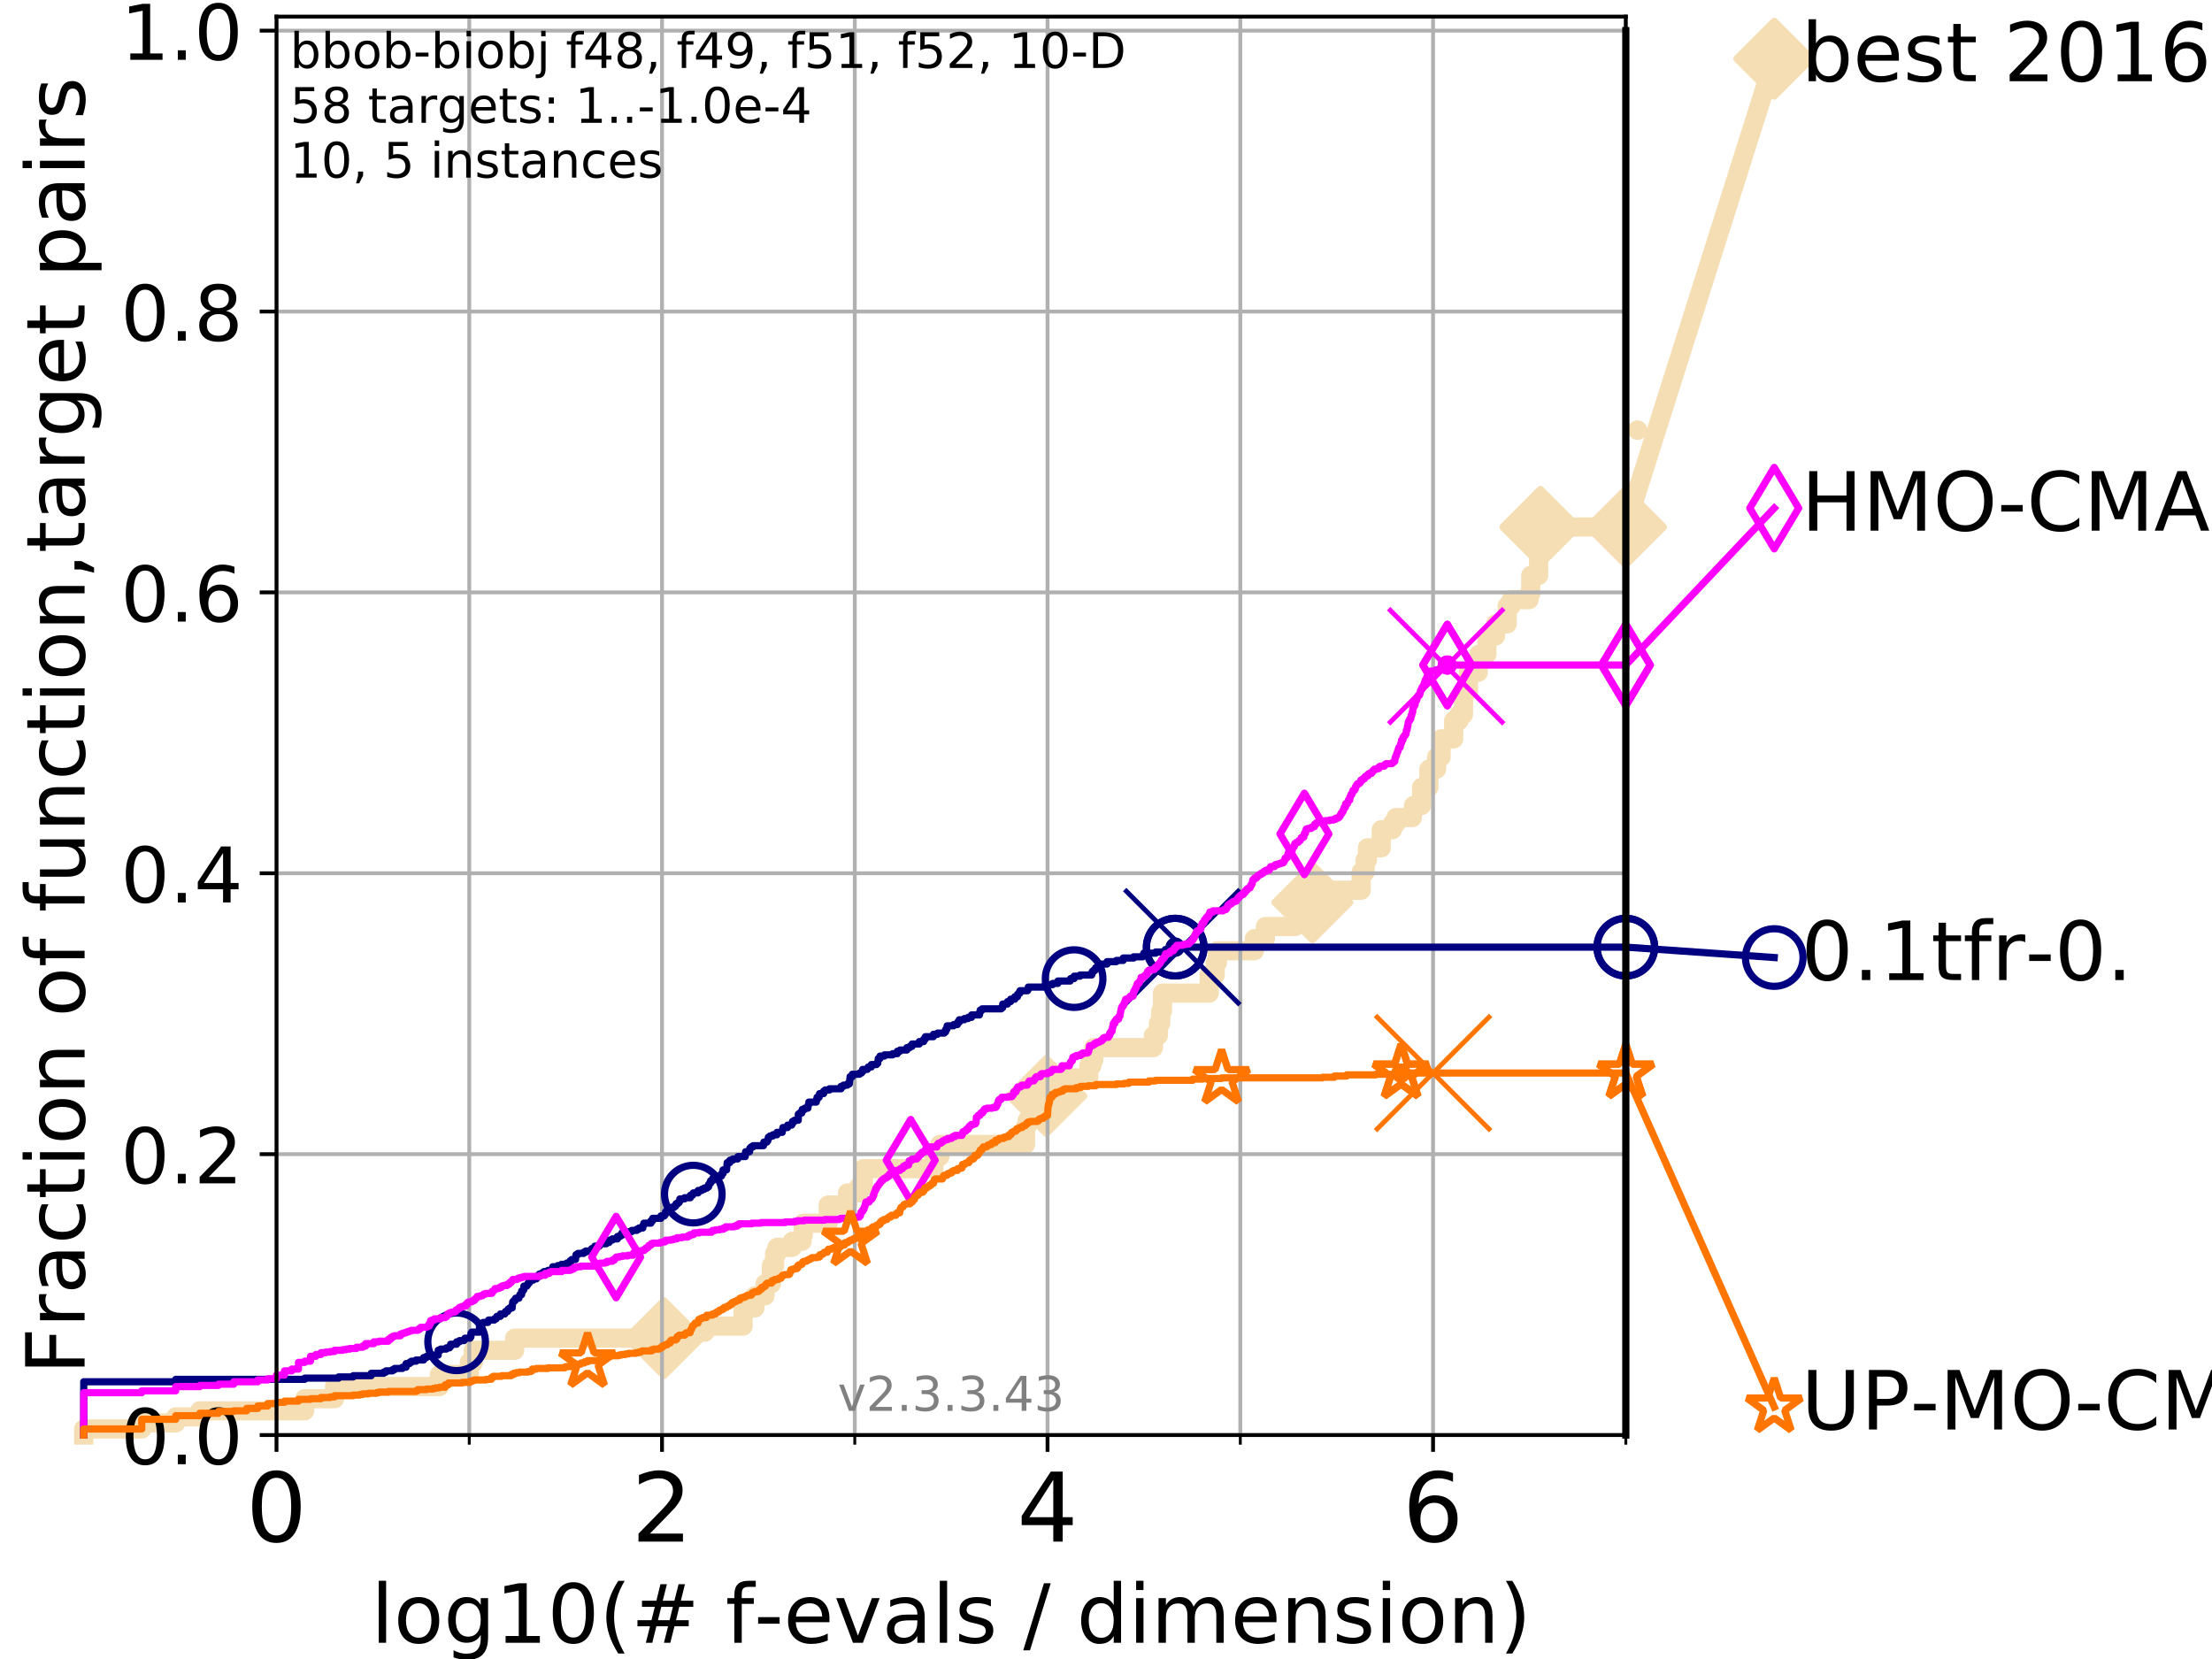 <?xml version="1.0" encoding="utf-8" standalone="no"?>
<!DOCTYPE svg PUBLIC "-//W3C//DTD SVG 1.1//EN"
  "http://www.w3.org/Graphics/SVG/1.1/DTD/svg11.dtd">
<!-- Created with matplotlib (https://matplotlib.org/) -->
<svg height="345.6pt" version="1.1" viewBox="0 0 460.8 345.6" width="460.8pt" xmlns="http://www.w3.org/2000/svg" xmlns:xlink="http://www.w3.org/1999/xlink">
 <defs>
  <style type="text/css">
*{stroke-linecap:butt;stroke-linejoin:round;}
  </style>
 </defs>
 <g id="figure_1">
  <g id="patch_1">
   <path d="M 0 345.6 
L 460.8 345.6 
L 460.8 0 
L 0 0 
z
" style="fill:#ffffff;"/>
  </g>
  <g id="axes_1">
   <g id="patch_2">
    <path d="M 57.6 298.944 
L 338.688 298.944 
L 338.688 3.456 
L 57.6 3.456 
z
" style="fill:#ffffff;"/>
   </g>
   <g id="line2d_1">
    <path d="M 17.445 298.944 
L 17.445 297.683 
L 29.533 297.683 
L 29.533 296.422 
L 36.604 296.422 
L 36.604 295.161 
L 41.621 295.161 
L 41.621 293.9 
L 63.468 293.9 
L 63.468 291.378 
L 69.688 291.378 
L 69.688 288.856 
L 91.535 288.856 
L 91.535 286.334 
L 97.755 286.334 
L 97.755 283.811 
L 98.606 283.811 
L 98.606 281.289 
L 107.213 281.289 
L 107.213 278.767 
L 138.307 278.767 
L 138.307 277.506 
L 146.854 277.506 
L 146.854 276.245 
L 154.807 276.245 
L 154.807 272.462 
L 157.255 272.462 
L 157.255 269.94 
L 159.365 269.94 
L 159.365 267.418 
L 160.699 267.418 
L 160.699 263.635 
L 161.37 263.635 
L 161.37 261.113 
L 161.854 261.113 
L 161.854 259.852 
L 165.051 259.852 
L 165.051 258.591 
L 167.08 258.591 
L 167.08 257.33 
L 167.33 257.33 
L 167.33 254.807 
L 172.525 254.807 
L 172.525 251.024 
L 176.559 251.024 
L 176.559 248.502 
L 178.881 248.502 
L 178.881 247.241 
L 179.858 247.241 
L 179.858 243.458 
L 194.539 243.458 
L 194.539 240.936 
L 195.796 240.936 
L 195.796 238.414 
L 213.628 238.414 
L 213.628 234.631 
L 213.972 234.631 
L 213.972 233.37 
L 214.961 233.37 
L 214.961 230.848 
L 217.349 230.848 
L 217.349 228.325 
L 217.966 228.325 
L 217.966 224.542 
L 226.807 224.542 
L 226.807 222.02 
L 227.45 222.02 
L 227.45 220.759 
L 227.866 220.759 
L 227.866 218.237 
L 240.278 218.237 
L 240.278 215.715 
L 241.318 215.715 
L 241.318 213.193 
L 241.792 213.193 
L 241.792 210.671 
L 242.163 210.671 
L 242.163 206.888 
L 251.902 206.888 
L 251.902 203.105 
L 253.151 203.105 
L 253.151 200.583 
L 253.593 200.583 
L 253.593 198.06 
L 261.313 198.06 
L 261.313 195.538 
L 263.607 195.538 
L 263.607 193.016 
L 269.792 193.016 
L 269.792 191.755 
L 273.125 191.755 
L 273.125 190.494 
L 273.394 190.494 
L 273.394 187.972 
L 276.504 187.972 
L 276.504 185.45 
L 283.559 185.45 
L 283.559 181.667 
L 284.383 181.667 
L 284.383 179.145 
L 284.868 179.145 
L 284.868 176.623 
L 287.738 176.623 
L 287.738 172.84 
L 290.057 172.84 
L 290.057 171.578 
L 290.81 171.578 
L 290.81 170.317 
L 294.225 170.317 
L 294.225 169.056 
L 294.465 169.056 
L 294.465 167.795 
L 296.139 167.795 
L 296.139 164.012 
L 297.66 164.012 
L 297.66 160.229 
L 299.261 160.229 
L 299.261 157.707 
L 300.209 157.707 
L 300.209 153.924 
L 302.822 153.924 
L 302.822 150.141 
L 303.932 150.141 
L 303.932 148.88 
L 304.86 148.88 
L 304.913 143.835 
L 305.917 143.835 
L 305.917 140.052 
L 307.938 140.052 
L 307.938 137.53 
L 308.094 137.53 
L 308.094 136.269 
L 309.747 136.269 
L 309.747 133.747 
L 309.978 133.747 
L 309.978 132.486 
L 311.55 132.486 
L 311.55 129.964 
L 313.983 129.964 
L 313.983 126.181 
L 314.825 126.181 
L 314.825 124.92 
L 318.535 124.92 
L 318.535 123.659 
L 318.886 123.659 
L 318.886 119.876 
L 320.524 119.876 
L 320.524 116.093 
L 320.746 116.093 
L 320.845 111.048 
L 320.9 111.048 
L 320.9 109.787 
L 338.688 109.787 
L 338.688 109.787 
" style="fill:none;stroke:#f5deb3;stroke-linecap:square;stroke-width:4;"/>
   </g>
   <g id="line2d_2">
    <defs>
     <path d="M 0 7.778 
L 7.778 0 
L 0 -7.778 
L -7.778 0 
z
" id="m916f5d0cac" style="stroke:#f5deb3;stroke-linejoin:miter;stroke-width:1.5;"/>
    </defs>
    <g>
     <use style="fill:#f5deb3;stroke:#f5deb3;stroke-linejoin:miter;stroke-width:1.5;" x="138.307" xlink:href="#m916f5d0cac" y="278.767"/>
     <use style="fill:#f5deb3;stroke:#f5deb3;stroke-linejoin:miter;stroke-width:1.5;" x="217.966" xlink:href="#m916f5d0cac" y="228.325"/>
     <use style="fill:#f5deb3;stroke:#f5deb3;stroke-linejoin:miter;stroke-width:1.5;" x="273.394" xlink:href="#m916f5d0cac" y="187.972"/>
     <use style="fill:#f5deb3;stroke:#f5deb3;stroke-linejoin:miter;stroke-width:1.5;" x="320.9" xlink:href="#m916f5d0cac" y="109.787"/>
     <use style="fill:#f5deb3;stroke:#f5deb3;stroke-linejoin:miter;stroke-width:1.5;" x="320.9" xlink:href="#m916f5d0cac" y="109.787"/>
     <use style="fill:#f5deb3;stroke:#f5deb3;stroke-linejoin:miter;stroke-width:1.5;" x="338.688" xlink:href="#m916f5d0cac" y="109.787"/>
    </g>
   </g>
   <g id="line2d_3">
    <path style="fill:none;stroke:#f5deb3;stroke-linecap:square;stroke-width:4;"/>
    <g/>
   </g>
   <g id="line2d_4">
    <path d="M 338.688 109.787 
L 369.608 12.233 
" style="fill:none;stroke:#f5deb3;stroke-linecap:square;stroke-width:4;"/>
    <g>
     <use style="fill:#f5deb3;stroke:#f5deb3;stroke-linejoin:miter;stroke-width:1.5;" x="338.688" xlink:href="#m916f5d0cac" y="109.787"/>
     <use style="fill:#f5deb3;stroke:#f5deb3;stroke-linejoin:miter;stroke-width:1.5;" x="369.608" xlink:href="#m916f5d0cac" y="12.233"/>
    </g>
   </g>
   <g id="matplotlib.axis_1">
    <g id="xtick_1">
     <g id="line2d_5">
      <path clip-path="url(#p8c3e448d81)" d="M 57.6 298.944 
L 57.6 3.456 
" style="fill:none;stroke:#b0b0b0;stroke-linecap:square;stroke-width:0.8;"/>
     </g>
     <g id="line2d_6">
      <defs>
       <path d="M 0 0 
L 0 3.5 
" id="m4a903c3071" style="stroke:#000000;stroke-width:0.8;"/>
      </defs>
      <g>
       <use style="stroke:#000000;stroke-width:0.8;" x="57.6" xlink:href="#m4a903c3071" y="298.944"/>
      </g>
     </g>
     <g id="text_1">
      <!-- 0 -->
      <defs>
       <path d="M 31.781 66.406 
Q 24.172 66.406 20.328 58.906 
Q 16.5 51.422 16.5 36.375 
Q 16.5 21.391 20.328 13.891 
Q 24.172 6.391 31.781 6.391 
Q 39.453 6.391 43.281 13.891 
Q 47.125 21.391 47.125 36.375 
Q 47.125 51.422 43.281 58.906 
Q 39.453 66.406 31.781 66.406 
z
M 31.781 74.219 
Q 44.047 74.219 50.516 64.516 
Q 56.984 54.828 56.984 36.375 
Q 56.984 17.969 50.516 8.266 
Q 44.047 -1.422 31.781 -1.422 
Q 19.531 -1.422 13.062 8.266 
Q 6.594 17.969 6.594 36.375 
Q 6.594 54.828 13.062 64.516 
Q 19.531 74.219 31.781 74.219 
z
" id="DejaVuSans-48"/>
      </defs>
      <g transform="translate(51.237 321.141)scale(0.2 -0.2)">
       <use xlink:href="#DejaVuSans-48"/>
      </g>
     </g>
    </g>
    <g id="xtick_2">
     <g id="line2d_7">
      <path clip-path="url(#p8c3e448d81)" d="M 137.911 298.944 
L 137.911 3.456 
" style="fill:none;stroke:#b0b0b0;stroke-linecap:square;stroke-width:0.8;"/>
     </g>
     <g id="line2d_8">
      <g>
       <use style="stroke:#000000;stroke-width:0.8;" x="137.911" xlink:href="#m4a903c3071" y="298.944"/>
      </g>
     </g>
     <g id="text_2">
      <!-- 2 -->
      <defs>
       <path d="M 19.188 8.297 
L 53.609 8.297 
L 53.609 0 
L 7.328 0 
L 7.328 8.297 
Q 12.938 14.109 22.625 23.891 
Q 32.328 33.688 34.812 36.531 
Q 39.547 41.844 41.422 45.531 
Q 43.312 49.219 43.312 52.781 
Q 43.312 58.594 39.234 62.25 
Q 35.156 65.922 28.609 65.922 
Q 23.969 65.922 18.812 64.312 
Q 13.672 62.703 7.812 59.422 
L 7.812 69.391 
Q 13.766 71.781 18.938 73 
Q 24.125 74.219 28.422 74.219 
Q 39.75 74.219 46.484 68.547 
Q 53.219 62.891 53.219 53.422 
Q 53.219 48.922 51.531 44.891 
Q 49.859 40.875 45.406 35.406 
Q 44.188 33.984 37.641 27.219 
Q 31.109 20.453 19.188 8.297 
z
" id="DejaVuSans-50"/>
      </defs>
      <g transform="translate(131.548 321.141)scale(0.2 -0.2)">
       <use xlink:href="#DejaVuSans-50"/>
      </g>
     </g>
    </g>
    <g id="xtick_3">
     <g id="line2d_9">
      <path clip-path="url(#p8c3e448d81)" d="M 218.222 298.944 
L 218.222 3.456 
" style="fill:none;stroke:#b0b0b0;stroke-linecap:square;stroke-width:0.8;"/>
     </g>
     <g id="line2d_10">
      <g>
       <use style="stroke:#000000;stroke-width:0.8;" x="218.222" xlink:href="#m4a903c3071" y="298.944"/>
      </g>
     </g>
     <g id="text_3">
      <!-- 4 -->
      <defs>
       <path d="M 37.797 64.312 
L 12.891 25.391 
L 37.797 25.391 
z
M 35.203 72.906 
L 47.609 72.906 
L 47.609 25.391 
L 58.016 25.391 
L 58.016 17.188 
L 47.609 17.188 
L 47.609 0 
L 37.797 0 
L 37.797 17.188 
L 4.891 17.188 
L 4.891 26.703 
z
" id="DejaVuSans-52"/>
      </defs>
      <g transform="translate(211.859 321.141)scale(0.2 -0.2)">
       <use xlink:href="#DejaVuSans-52"/>
      </g>
     </g>
    </g>
    <g id="xtick_4">
     <g id="line2d_11">
      <path clip-path="url(#p8c3e448d81)" d="M 298.533 298.944 
L 298.533 3.456 
" style="fill:none;stroke:#b0b0b0;stroke-linecap:square;stroke-width:0.8;"/>
     </g>
     <g id="line2d_12">
      <g>
       <use style="stroke:#000000;stroke-width:0.8;" x="298.533" xlink:href="#m4a903c3071" y="298.944"/>
      </g>
     </g>
     <g id="text_4">
      <!-- 6 -->
      <defs>
       <path d="M 33.016 40.375 
Q 26.375 40.375 22.484 35.828 
Q 18.609 31.297 18.609 23.391 
Q 18.609 15.531 22.484 10.953 
Q 26.375 6.391 33.016 6.391 
Q 39.656 6.391 43.531 10.953 
Q 47.406 15.531 47.406 23.391 
Q 47.406 31.297 43.531 35.828 
Q 39.656 40.375 33.016 40.375 
z
M 52.594 71.297 
L 52.594 62.312 
Q 48.875 64.062 45.094 64.984 
Q 41.312 65.922 37.594 65.922 
Q 27.828 65.922 22.672 59.328 
Q 17.531 52.734 16.797 39.406 
Q 19.672 43.656 24.016 45.922 
Q 28.375 48.188 33.594 48.188 
Q 44.578 48.188 50.953 41.516 
Q 57.328 34.859 57.328 23.391 
Q 57.328 12.156 50.688 5.359 
Q 44.047 -1.422 33.016 -1.422 
Q 20.359 -1.422 13.672 8.266 
Q 6.984 17.969 6.984 36.375 
Q 6.984 53.656 15.188 63.938 
Q 23.391 74.219 37.203 74.219 
Q 40.922 74.219 44.703 73.484 
Q 48.484 72.75 52.594 71.297 
z
" id="DejaVuSans-54"/>
      </defs>
      <g transform="translate(292.17 321.141)scale(0.2 -0.2)">
       <use xlink:href="#DejaVuSans-54"/>
      </g>
     </g>
    </g>
    <g id="xtick_5">
     <g id="line2d_13">
      <path clip-path="url(#p8c3e448d81)" d="M 97.755 298.944 
L 97.755 3.456 
" style="fill:none;stroke:#b0b0b0;stroke-linecap:square;stroke-width:0.8;"/>
     </g>
     <g id="line2d_14">
      <defs>
       <path d="M 0 0 
L 0 2 
" id="m15d5a41015" style="stroke:#000000;stroke-width:0.6;"/>
      </defs>
      <g>
       <use style="stroke:#000000;stroke-width:0.6;" x="97.755" xlink:href="#m15d5a41015" y="298.944"/>
      </g>
     </g>
    </g>
    <g id="xtick_6">
     <g id="line2d_15">
      <path clip-path="url(#p8c3e448d81)" d="M 178.066 298.944 
L 178.066 3.456 
" style="fill:none;stroke:#b0b0b0;stroke-linecap:square;stroke-width:0.8;"/>
     </g>
     <g id="line2d_16">
      <g>
       <use style="stroke:#000000;stroke-width:0.6;" x="178.066" xlink:href="#m15d5a41015" y="298.944"/>
      </g>
     </g>
    </g>
    <g id="xtick_7">
     <g id="line2d_17">
      <path clip-path="url(#p8c3e448d81)" d="M 258.377 298.944 
L 258.377 3.456 
" style="fill:none;stroke:#b0b0b0;stroke-linecap:square;stroke-width:0.8;"/>
     </g>
     <g id="line2d_18">
      <g>
       <use style="stroke:#000000;stroke-width:0.6;" x="258.377" xlink:href="#m15d5a41015" y="298.944"/>
      </g>
     </g>
    </g>
    <g id="xtick_8">
     <g id="line2d_19">
      <path clip-path="url(#p8c3e448d81)" d="M 338.688 298.944 
L 338.688 3.456 
" style="fill:none;stroke:#b0b0b0;stroke-linecap:square;stroke-width:0.8;"/>
     </g>
     <g id="line2d_20">
      <g>
       <use style="stroke:#000000;stroke-width:0.6;" x="338.688" xlink:href="#m15d5a41015" y="298.944"/>
      </g>
     </g>
    </g>
    <g id="text_5">
     <!-- log10(# f-evals / dimension) -->
     <defs>
      <path d="M 9.422 75.984 
L 18.406 75.984 
L 18.406 0 
L 9.422 0 
z
" id="DejaVuSans-108"/>
      <path d="M 30.609 48.391 
Q 23.391 48.391 19.188 42.75 
Q 14.984 37.109 14.984 27.297 
Q 14.984 17.484 19.156 11.844 
Q 23.344 6.203 30.609 6.203 
Q 37.797 6.203 41.984 11.859 
Q 46.188 17.531 46.188 27.297 
Q 46.188 37.016 41.984 42.703 
Q 37.797 48.391 30.609 48.391 
z
M 30.609 56 
Q 42.328 56 49.016 48.375 
Q 55.719 40.766 55.719 27.297 
Q 55.719 13.875 49.016 6.219 
Q 42.328 -1.422 30.609 -1.422 
Q 18.844 -1.422 12.172 6.219 
Q 5.516 13.875 5.516 27.297 
Q 5.516 40.766 12.172 48.375 
Q 18.844 56 30.609 56 
z
" id="DejaVuSans-111"/>
      <path d="M 45.406 27.984 
Q 45.406 37.75 41.375 43.109 
Q 37.359 48.484 30.078 48.484 
Q 22.859 48.484 18.828 43.109 
Q 14.797 37.75 14.797 27.984 
Q 14.797 18.266 18.828 12.891 
Q 22.859 7.516 30.078 7.516 
Q 37.359 7.516 41.375 12.891 
Q 45.406 18.266 45.406 27.984 
z
M 54.391 6.781 
Q 54.391 -7.172 48.188 -13.984 
Q 42 -20.797 29.203 -20.797 
Q 24.469 -20.797 20.266 -20.094 
Q 16.062 -19.391 12.109 -17.922 
L 12.109 -9.188 
Q 16.062 -11.328 19.922 -12.344 
Q 23.781 -13.375 27.781 -13.375 
Q 36.625 -13.375 41.016 -8.766 
Q 45.406 -4.156 45.406 5.172 
L 45.406 9.625 
Q 42.625 4.781 38.281 2.391 
Q 33.938 0 27.875 0 
Q 17.828 0 11.672 7.656 
Q 5.516 15.328 5.516 27.984 
Q 5.516 40.672 11.672 48.328 
Q 17.828 56 27.875 56 
Q 33.938 56 38.281 53.609 
Q 42.625 51.219 45.406 46.391 
L 45.406 54.688 
L 54.391 54.688 
z
" id="DejaVuSans-103"/>
      <path d="M 12.406 8.297 
L 28.516 8.297 
L 28.516 63.922 
L 10.984 60.406 
L 10.984 69.391 
L 28.422 72.906 
L 38.281 72.906 
L 38.281 8.297 
L 54.391 8.297 
L 54.391 0 
L 12.406 0 
z
" id="DejaVuSans-49"/>
      <path d="M 31 75.875 
Q 24.469 64.656 21.281 53.656 
Q 18.109 42.672 18.109 31.391 
Q 18.109 20.125 21.312 9.062 
Q 24.516 -2 31 -13.188 
L 23.188 -13.188 
Q 15.875 -1.703 12.234 9.375 
Q 8.594 20.453 8.594 31.391 
Q 8.594 42.281 12.203 53.312 
Q 15.828 64.359 23.188 75.875 
z
" id="DejaVuSans-40"/>
      <path d="M 51.125 44 
L 36.922 44 
L 32.812 27.688 
L 47.125 27.688 
z
M 43.797 71.781 
L 38.719 51.516 
L 52.984 51.516 
L 58.109 71.781 
L 65.922 71.781 
L 60.891 51.516 
L 76.125 51.516 
L 76.125 44 
L 58.984 44 
L 54.984 27.688 
L 70.516 27.688 
L 70.516 20.219 
L 53.078 20.219 
L 48 0 
L 40.188 0 
L 45.219 20.219 
L 30.906 20.219 
L 25.875 0 
L 18.016 0 
L 23.094 20.219 
L 7.719 20.219 
L 7.719 27.688 
L 24.906 27.688 
L 29 44 
L 13.281 44 
L 13.281 51.516 
L 30.906 51.516 
L 35.891 71.781 
z
" id="DejaVuSans-35"/>
      <path id="DejaVuSans-32"/>
      <path d="M 37.109 75.984 
L 37.109 68.5 
L 28.516 68.5 
Q 23.688 68.5 21.797 66.547 
Q 19.922 64.594 19.922 59.516 
L 19.922 54.688 
L 34.719 54.688 
L 34.719 47.703 
L 19.922 47.703 
L 19.922 0 
L 10.891 0 
L 10.891 47.703 
L 2.297 47.703 
L 2.297 54.688 
L 10.891 54.688 
L 10.891 58.5 
Q 10.891 67.625 15.141 71.797 
Q 19.391 75.984 28.609 75.984 
z
" id="DejaVuSans-102"/>
      <path d="M 4.891 31.391 
L 31.203 31.391 
L 31.203 23.391 
L 4.891 23.391 
z
" id="DejaVuSans-45"/>
      <path d="M 56.203 29.594 
L 56.203 25.203 
L 14.891 25.203 
Q 15.484 15.922 20.484 11.062 
Q 25.484 6.203 34.422 6.203 
Q 39.594 6.203 44.453 7.469 
Q 49.312 8.734 54.109 11.281 
L 54.109 2.781 
Q 49.266 0.734 44.188 -0.344 
Q 39.109 -1.422 33.891 -1.422 
Q 20.797 -1.422 13.156 6.188 
Q 5.516 13.812 5.516 26.812 
Q 5.516 40.234 12.766 48.109 
Q 20.016 56 32.328 56 
Q 43.359 56 49.781 48.891 
Q 56.203 41.797 56.203 29.594 
z
M 47.219 32.234 
Q 47.125 39.594 43.094 43.984 
Q 39.062 48.391 32.422 48.391 
Q 24.906 48.391 20.391 44.141 
Q 15.875 39.891 15.188 32.172 
z
" id="DejaVuSans-101"/>
      <path d="M 2.984 54.688 
L 12.5 54.688 
L 29.594 8.797 
L 46.688 54.688 
L 56.203 54.688 
L 35.688 0 
L 23.484 0 
z
" id="DejaVuSans-118"/>
      <path d="M 34.281 27.484 
Q 23.391 27.484 19.188 25 
Q 14.984 22.516 14.984 16.5 
Q 14.984 11.719 18.141 8.906 
Q 21.297 6.109 26.703 6.109 
Q 34.188 6.109 38.703 11.406 
Q 43.219 16.703 43.219 25.484 
L 43.219 27.484 
z
M 52.203 31.203 
L 52.203 0 
L 43.219 0 
L 43.219 8.297 
Q 40.141 3.328 35.547 0.953 
Q 30.953 -1.422 24.312 -1.422 
Q 15.922 -1.422 10.953 3.297 
Q 6 8.016 6 15.922 
Q 6 25.141 12.172 29.828 
Q 18.359 34.516 30.609 34.516 
L 43.219 34.516 
L 43.219 35.406 
Q 43.219 41.609 39.141 45 
Q 35.062 48.391 27.688 48.391 
Q 23 48.391 18.547 47.266 
Q 14.109 46.141 10.016 43.891 
L 10.016 52.203 
Q 14.938 54.109 19.578 55.047 
Q 24.219 56 28.609 56 
Q 40.484 56 46.344 49.844 
Q 52.203 43.703 52.203 31.203 
z
" id="DejaVuSans-97"/>
      <path d="M 44.281 53.078 
L 44.281 44.578 
Q 40.484 46.531 36.375 47.5 
Q 32.281 48.484 27.875 48.484 
Q 21.188 48.484 17.844 46.438 
Q 14.5 44.391 14.5 40.281 
Q 14.5 37.156 16.891 35.375 
Q 19.281 33.594 26.516 31.984 
L 29.594 31.297 
Q 39.156 29.25 43.188 25.516 
Q 47.219 21.781 47.219 15.094 
Q 47.219 7.469 41.188 3.016 
Q 35.156 -1.422 24.609 -1.422 
Q 20.219 -1.422 15.453 -0.562 
Q 10.688 0.297 5.422 2 
L 5.422 11.281 
Q 10.406 8.688 15.234 7.391 
Q 20.062 6.109 24.812 6.109 
Q 31.156 6.109 34.562 8.281 
Q 37.984 10.453 37.984 14.406 
Q 37.984 18.062 35.516 20.016 
Q 33.062 21.969 24.703 23.781 
L 21.578 24.516 
Q 13.234 26.266 9.516 29.906 
Q 5.812 33.547 5.812 39.891 
Q 5.812 47.609 11.281 51.797 
Q 16.75 56 26.812 56 
Q 31.781 56 36.172 55.266 
Q 40.578 54.547 44.281 53.078 
z
" id="DejaVuSans-115"/>
      <path d="M 25.391 72.906 
L 33.688 72.906 
L 8.297 -9.281 
L 0 -9.281 
z
" id="DejaVuSans-47"/>
      <path d="M 45.406 46.391 
L 45.406 75.984 
L 54.391 75.984 
L 54.391 0 
L 45.406 0 
L 45.406 8.203 
Q 42.578 3.328 38.25 0.953 
Q 33.938 -1.422 27.875 -1.422 
Q 17.969 -1.422 11.734 6.484 
Q 5.516 14.406 5.516 27.297 
Q 5.516 40.188 11.734 48.094 
Q 17.969 56 27.875 56 
Q 33.938 56 38.25 53.625 
Q 42.578 51.266 45.406 46.391 
z
M 14.797 27.297 
Q 14.797 17.391 18.875 11.75 
Q 22.953 6.109 30.078 6.109 
Q 37.203 6.109 41.297 11.75 
Q 45.406 17.391 45.406 27.297 
Q 45.406 37.203 41.297 42.844 
Q 37.203 48.484 30.078 48.484 
Q 22.953 48.484 18.875 42.844 
Q 14.797 37.203 14.797 27.297 
z
" id="DejaVuSans-100"/>
      <path d="M 9.422 54.688 
L 18.406 54.688 
L 18.406 0 
L 9.422 0 
z
M 9.422 75.984 
L 18.406 75.984 
L 18.406 64.594 
L 9.422 64.594 
z
" id="DejaVuSans-105"/>
      <path d="M 52 44.188 
Q 55.375 50.25 60.062 53.125 
Q 64.75 56 71.094 56 
Q 79.641 56 84.281 50.016 
Q 88.922 44.047 88.922 33.016 
L 88.922 0 
L 79.891 0 
L 79.891 32.719 
Q 79.891 40.578 77.094 44.375 
Q 74.312 48.188 68.609 48.188 
Q 61.625 48.188 57.562 43.547 
Q 53.516 38.922 53.516 30.906 
L 53.516 0 
L 44.484 0 
L 44.484 32.719 
Q 44.484 40.625 41.703 44.406 
Q 38.922 48.188 33.109 48.188 
Q 26.219 48.188 22.156 43.531 
Q 18.109 38.875 18.109 30.906 
L 18.109 0 
L 9.078 0 
L 9.078 54.688 
L 18.109 54.688 
L 18.109 46.188 
Q 21.188 51.219 25.484 53.609 
Q 29.781 56 35.688 56 
Q 41.656 56 45.828 52.969 
Q 50 49.953 52 44.188 
z
" id="DejaVuSans-109"/>
      <path d="M 54.891 33.016 
L 54.891 0 
L 45.906 0 
L 45.906 32.719 
Q 45.906 40.484 42.875 44.328 
Q 39.844 48.188 33.797 48.188 
Q 26.516 48.188 22.312 43.547 
Q 18.109 38.922 18.109 30.906 
L 18.109 0 
L 9.078 0 
L 9.078 54.688 
L 18.109 54.688 
L 18.109 46.188 
Q 21.344 51.125 25.703 53.562 
Q 30.078 56 35.797 56 
Q 45.219 56 50.047 50.172 
Q 54.891 44.344 54.891 33.016 
z
" id="DejaVuSans-110"/>
      <path d="M 8.016 75.875 
L 15.828 75.875 
Q 23.141 64.359 26.781 53.312 
Q 30.422 42.281 30.422 31.391 
Q 30.422 20.453 26.781 9.375 
Q 23.141 -1.703 15.828 -13.188 
L 8.016 -13.188 
Q 14.5 -2 17.703 9.062 
Q 20.906 20.125 20.906 31.391 
Q 20.906 42.672 17.703 53.656 
Q 14.5 64.656 8.016 75.875 
z
" id="DejaVuSans-41"/>
     </defs>
     <g transform="translate(77.303 342.218)scale(0.17 -0.17)">
      <use xlink:href="#DejaVuSans-108"/>
      <use x="27.783" xlink:href="#DejaVuSans-111"/>
      <use x="88.965" xlink:href="#DejaVuSans-103"/>
      <use x="152.441" xlink:href="#DejaVuSans-49"/>
      <use x="216.064" xlink:href="#DejaVuSans-48"/>
      <use x="279.688" xlink:href="#DejaVuSans-40"/>
      <use x="318.701" xlink:href="#DejaVuSans-35"/>
      <use x="402.49" xlink:href="#DejaVuSans-32"/>
      <use x="434.277" xlink:href="#DejaVuSans-102"/>
      <use x="469.404" xlink:href="#DejaVuSans-45"/>
      <use x="505.488" xlink:href="#DejaVuSans-101"/>
      <use x="567.012" xlink:href="#DejaVuSans-118"/>
      <use x="626.191" xlink:href="#DejaVuSans-97"/>
      <use x="687.471" xlink:href="#DejaVuSans-108"/>
      <use x="715.254" xlink:href="#DejaVuSans-115"/>
      <use x="767.354" xlink:href="#DejaVuSans-32"/>
      <use x="799.141" xlink:href="#DejaVuSans-47"/>
      <use x="832.832" xlink:href="#DejaVuSans-32"/>
      <use x="864.619" xlink:href="#DejaVuSans-100"/>
      <use x="928.096" xlink:href="#DejaVuSans-105"/>
      <use x="955.879" xlink:href="#DejaVuSans-109"/>
      <use x="1053.291" xlink:href="#DejaVuSans-101"/>
      <use x="1114.814" xlink:href="#DejaVuSans-110"/>
      <use x="1178.193" xlink:href="#DejaVuSans-115"/>
      <use x="1230.293" xlink:href="#DejaVuSans-105"/>
      <use x="1258.076" xlink:href="#DejaVuSans-111"/>
      <use x="1319.258" xlink:href="#DejaVuSans-110"/>
      <use x="1382.637" xlink:href="#DejaVuSans-41"/>
     </g>
    </g>
   </g>
   <g id="matplotlib.axis_2">
    <g id="ytick_1">
     <g id="line2d_21">
      <path clip-path="url(#p8c3e448d81)" d="M 57.6 298.944 
L 338.688 298.944 
" style="fill:none;stroke:#b0b0b0;stroke-linecap:square;stroke-width:0.8;"/>
     </g>
     <g id="line2d_22">
      <defs>
       <path d="M 0 0 
L -3.5 0 
" id="m0ea2e457d4" style="stroke:#000000;stroke-width:0.8;"/>
      </defs>
      <g>
       <use style="stroke:#000000;stroke-width:0.8;" x="57.6" xlink:href="#m0ea2e457d4" y="298.944"/>
      </g>
     </g>
     <g id="text_6">
      <!-- 0.0 -->
      <defs>
       <path d="M 10.688 12.406 
L 21 12.406 
L 21 0 
L 10.688 0 
z
" id="DejaVuSans-46"/>
      </defs>
      <g transform="translate(25.155 305.023)scale(0.16 -0.16)">
       <use xlink:href="#DejaVuSans-48"/>
       <use x="63.623" xlink:href="#DejaVuSans-46"/>
       <use x="95.41" xlink:href="#DejaVuSans-48"/>
      </g>
     </g>
    </g>
    <g id="ytick_2">
     <g id="line2d_23">
      <path clip-path="url(#p8c3e448d81)" d="M 57.6 240.432 
L 338.688 240.432 
" style="fill:none;stroke:#b0b0b0;stroke-linecap:square;stroke-width:0.8;"/>
     </g>
     <g id="line2d_24">
      <g>
       <use style="stroke:#000000;stroke-width:0.8;" x="57.6" xlink:href="#m0ea2e457d4" y="240.432"/>
      </g>
     </g>
     <g id="text_7">
      <!-- 0.2 -->
      <g transform="translate(25.155 246.51)scale(0.16 -0.16)">
       <use xlink:href="#DejaVuSans-48"/>
       <use x="63.623" xlink:href="#DejaVuSans-46"/>
       <use x="95.41" xlink:href="#DejaVuSans-50"/>
      </g>
     </g>
    </g>
    <g id="ytick_3">
     <g id="line2d_25">
      <path clip-path="url(#p8c3e448d81)" d="M 57.6 181.919 
L 338.688 181.919 
" style="fill:none;stroke:#b0b0b0;stroke-linecap:square;stroke-width:0.8;"/>
     </g>
     <g id="line2d_26">
      <g>
       <use style="stroke:#000000;stroke-width:0.8;" x="57.6" xlink:href="#m0ea2e457d4" y="181.919"/>
      </g>
     </g>
     <g id="text_8">
      <!-- 0.4 -->
      <g transform="translate(25.155 187.998)scale(0.16 -0.16)">
       <use xlink:href="#DejaVuSans-48"/>
       <use x="63.623" xlink:href="#DejaVuSans-46"/>
       <use x="95.41" xlink:href="#DejaVuSans-52"/>
      </g>
     </g>
    </g>
    <g id="ytick_4">
     <g id="line2d_27">
      <path clip-path="url(#p8c3e448d81)" d="M 57.6 123.407 
L 338.688 123.407 
" style="fill:none;stroke:#b0b0b0;stroke-linecap:square;stroke-width:0.8;"/>
     </g>
     <g id="line2d_28">
      <g>
       <use style="stroke:#000000;stroke-width:0.8;" x="57.6" xlink:href="#m0ea2e457d4" y="123.407"/>
      </g>
     </g>
     <g id="text_9">
      <!-- 0.6 -->
      <g transform="translate(25.155 129.485)scale(0.16 -0.16)">
       <use xlink:href="#DejaVuSans-48"/>
       <use x="63.623" xlink:href="#DejaVuSans-46"/>
       <use x="95.41" xlink:href="#DejaVuSans-54"/>
      </g>
     </g>
    </g>
    <g id="ytick_5">
     <g id="line2d_29">
      <path clip-path="url(#p8c3e448d81)" d="M 57.6 64.894 
L 338.688 64.894 
" style="fill:none;stroke:#b0b0b0;stroke-linecap:square;stroke-width:0.8;"/>
     </g>
     <g id="line2d_30">
      <g>
       <use style="stroke:#000000;stroke-width:0.8;" x="57.6" xlink:href="#m0ea2e457d4" y="64.894"/>
      </g>
     </g>
     <g id="text_10">
      <!-- 0.8 -->
      <defs>
       <path d="M 31.781 34.625 
Q 24.75 34.625 20.719 30.859 
Q 16.703 27.094 16.703 20.516 
Q 16.703 13.922 20.719 10.156 
Q 24.75 6.391 31.781 6.391 
Q 38.812 6.391 42.859 10.172 
Q 46.922 13.969 46.922 20.516 
Q 46.922 27.094 42.891 30.859 
Q 38.875 34.625 31.781 34.625 
z
M 21.922 38.812 
Q 15.578 40.375 12.031 44.719 
Q 8.5 49.078 8.5 55.328 
Q 8.5 64.062 14.719 69.141 
Q 20.953 74.219 31.781 74.219 
Q 42.672 74.219 48.875 69.141 
Q 55.078 64.062 55.078 55.328 
Q 55.078 49.078 51.531 44.719 
Q 48 40.375 41.703 38.812 
Q 48.828 37.156 52.797 32.312 
Q 56.781 27.484 56.781 20.516 
Q 56.781 9.906 50.312 4.234 
Q 43.844 -1.422 31.781 -1.422 
Q 19.734 -1.422 13.25 4.234 
Q 6.781 9.906 6.781 20.516 
Q 6.781 27.484 10.781 32.312 
Q 14.797 37.156 21.922 38.812 
z
M 18.312 54.391 
Q 18.312 48.734 21.844 45.562 
Q 25.391 42.391 31.781 42.391 
Q 38.141 42.391 41.719 45.562 
Q 45.312 48.734 45.312 54.391 
Q 45.312 60.062 41.719 63.234 
Q 38.141 66.406 31.781 66.406 
Q 25.391 66.406 21.844 63.234 
Q 18.312 60.062 18.312 54.391 
z
" id="DejaVuSans-56"/>
      </defs>
      <g transform="translate(25.155 70.973)scale(0.16 -0.16)">
       <use xlink:href="#DejaVuSans-48"/>
       <use x="63.623" xlink:href="#DejaVuSans-46"/>
       <use x="95.41" xlink:href="#DejaVuSans-56"/>
      </g>
     </g>
    </g>
    <g id="ytick_6">
     <g id="line2d_31">
      <path clip-path="url(#p8c3e448d81)" d="M 57.6 6.382 
L 338.688 6.382 
" style="fill:none;stroke:#b0b0b0;stroke-linecap:square;stroke-width:0.8;"/>
     </g>
     <g id="line2d_32">
      <g>
       <use style="stroke:#000000;stroke-width:0.8;" x="57.6" xlink:href="#m0ea2e457d4" y="6.382"/>
      </g>
     </g>
     <g id="text_11">
      <!-- 1.0 -->
      <g transform="translate(25.155 12.46)scale(0.16 -0.16)">
       <use xlink:href="#DejaVuSans-49"/>
       <use x="63.623" xlink:href="#DejaVuSans-46"/>
       <use x="95.41" xlink:href="#DejaVuSans-48"/>
      </g>
     </g>
    </g>
    <g id="text_12">
     <!-- Fraction of function,target pairs -->
     <defs>
      <path d="M 9.812 72.906 
L 51.703 72.906 
L 51.703 64.594 
L 19.672 64.594 
L 19.672 43.109 
L 48.578 43.109 
L 48.578 34.812 
L 19.672 34.812 
L 19.672 0 
L 9.812 0 
z
" id="DejaVuSans-70"/>
      <path d="M 41.109 46.297 
Q 39.594 47.172 37.812 47.578 
Q 36.031 48 33.891 48 
Q 26.266 48 22.188 43.047 
Q 18.109 38.094 18.109 28.812 
L 18.109 0 
L 9.078 0 
L 9.078 54.688 
L 18.109 54.688 
L 18.109 46.188 
Q 20.953 51.172 25.484 53.578 
Q 30.031 56 36.531 56 
Q 37.453 56 38.578 55.875 
Q 39.703 55.766 41.062 55.516 
z
" id="DejaVuSans-114"/>
      <path d="M 48.781 52.594 
L 48.781 44.188 
Q 44.969 46.297 41.141 47.344 
Q 37.312 48.391 33.406 48.391 
Q 24.656 48.391 19.812 42.844 
Q 14.984 37.312 14.984 27.297 
Q 14.984 17.281 19.812 11.734 
Q 24.656 6.203 33.406 6.203 
Q 37.312 6.203 41.141 7.25 
Q 44.969 8.297 48.781 10.406 
L 48.781 2.094 
Q 45.016 0.344 40.984 -0.531 
Q 36.969 -1.422 32.422 -1.422 
Q 20.062 -1.422 12.781 6.344 
Q 5.516 14.109 5.516 27.297 
Q 5.516 40.672 12.859 48.328 
Q 20.219 56 33.016 56 
Q 37.156 56 41.109 55.141 
Q 45.062 54.297 48.781 52.594 
z
" id="DejaVuSans-99"/>
      <path d="M 18.312 70.219 
L 18.312 54.688 
L 36.812 54.688 
L 36.812 47.703 
L 18.312 47.703 
L 18.312 18.016 
Q 18.312 11.328 20.141 9.422 
Q 21.969 7.516 27.594 7.516 
L 36.812 7.516 
L 36.812 0 
L 27.594 0 
Q 17.188 0 13.234 3.875 
Q 9.281 7.766 9.281 18.016 
L 9.281 47.703 
L 2.688 47.703 
L 2.688 54.688 
L 9.281 54.688 
L 9.281 70.219 
z
" id="DejaVuSans-116"/>
      <path d="M 8.5 21.578 
L 8.5 54.688 
L 17.484 54.688 
L 17.484 21.922 
Q 17.484 14.156 20.5 10.266 
Q 23.531 6.391 29.594 6.391 
Q 36.859 6.391 41.078 11.031 
Q 45.312 15.672 45.312 23.688 
L 45.312 54.688 
L 54.297 54.688 
L 54.297 0 
L 45.312 0 
L 45.312 8.406 
Q 42.047 3.422 37.719 1 
Q 33.406 -1.422 27.688 -1.422 
Q 18.266 -1.422 13.375 4.438 
Q 8.5 10.297 8.5 21.578 
z
M 31.109 56 
z
" id="DejaVuSans-117"/>
      <path d="M 11.719 12.406 
L 22.016 12.406 
L 22.016 4 
L 14.016 -11.625 
L 7.719 -11.625 
L 11.719 4 
z
" id="DejaVuSans-44"/>
      <path d="M 18.109 8.203 
L 18.109 -20.797 
L 9.078 -20.797 
L 9.078 54.688 
L 18.109 54.688 
L 18.109 46.391 
Q 20.953 51.266 25.266 53.625 
Q 29.594 56 35.594 56 
Q 45.562 56 51.781 48.094 
Q 58.016 40.188 58.016 27.297 
Q 58.016 14.406 51.781 6.484 
Q 45.562 -1.422 35.594 -1.422 
Q 29.594 -1.422 25.266 0.953 
Q 20.953 3.328 18.109 8.203 
z
M 48.688 27.297 
Q 48.688 37.203 44.609 42.844 
Q 40.531 48.484 33.406 48.484 
Q 26.266 48.484 22.188 42.844 
Q 18.109 37.203 18.109 27.297 
Q 18.109 17.391 22.188 11.75 
Q 26.266 6.109 33.406 6.109 
Q 40.531 6.109 44.609 11.75 
Q 48.688 17.391 48.688 27.297 
z
" id="DejaVuSans-112"/>
     </defs>
     <g transform="translate(17.62 286.339)rotate(-90)scale(0.17 -0.17)">
      <use xlink:href="#DejaVuSans-70"/>
      <use x="57.41" xlink:href="#DejaVuSans-114"/>
      <use x="98.523" xlink:href="#DejaVuSans-97"/>
      <use x="159.803" xlink:href="#DejaVuSans-99"/>
      <use x="214.783" xlink:href="#DejaVuSans-116"/>
      <use x="253.992" xlink:href="#DejaVuSans-105"/>
      <use x="281.775" xlink:href="#DejaVuSans-111"/>
      <use x="342.957" xlink:href="#DejaVuSans-110"/>
      <use x="406.336" xlink:href="#DejaVuSans-32"/>
      <use x="438.123" xlink:href="#DejaVuSans-111"/>
      <use x="499.305" xlink:href="#DejaVuSans-102"/>
      <use x="534.51" xlink:href="#DejaVuSans-32"/>
      <use x="566.297" xlink:href="#DejaVuSans-102"/>
      <use x="601.502" xlink:href="#DejaVuSans-117"/>
      <use x="664.881" xlink:href="#DejaVuSans-110"/>
      <use x="728.26" xlink:href="#DejaVuSans-99"/>
      <use x="783.24" xlink:href="#DejaVuSans-116"/>
      <use x="822.449" xlink:href="#DejaVuSans-105"/>
      <use x="850.232" xlink:href="#DejaVuSans-111"/>
      <use x="911.414" xlink:href="#DejaVuSans-110"/>
      <use x="974.793" xlink:href="#DejaVuSans-44"/>
      <use x="1006.58" xlink:href="#DejaVuSans-116"/>
      <use x="1045.789" xlink:href="#DejaVuSans-97"/>
      <use x="1107.068" xlink:href="#DejaVuSans-114"/>
      <use x="1148.166" xlink:href="#DejaVuSans-103"/>
      <use x="1211.643" xlink:href="#DejaVuSans-101"/>
      <use x="1273.166" xlink:href="#DejaVuSans-116"/>
      <use x="1312.375" xlink:href="#DejaVuSans-32"/>
      <use x="1344.162" xlink:href="#DejaVuSans-112"/>
      <use x="1407.639" xlink:href="#DejaVuSans-97"/>
      <use x="1468.918" xlink:href="#DejaVuSans-105"/>
      <use x="1496.701" xlink:href="#DejaVuSans-114"/>
      <use x="1537.814" xlink:href="#DejaVuSans-115"/>
     </g>
    </g>
   </g>
   <g id="line2d_33">
    <defs>
     <path d="M 0 1.5 
C 0.398 1.5 0.779 1.342 1.061 1.061 
C 1.342 0.779 1.5 0.398 1.5 0 
C 1.5 -0.398 1.342 -0.779 1.061 -1.061 
C 0.779 -1.342 0.398 -1.5 0 -1.5 
C -0.398 -1.5 -0.779 -1.342 -1.061 -1.061 
C -1.342 -0.779 -1.5 -0.398 -1.5 0 
C -1.5 0.398 -1.342 0.779 -1.061 1.061 
C -0.779 1.342 -0.398 1.5 0 1.5 
z
" id="maca811148e" style="stroke:#f5deb3;"/>
    </defs>
    <g>
     <use style="fill:#f5deb3;stroke:#f5deb3;" x="341.13" xlink:href="#maca811148e" y="89.611"/>
     <use style="fill:#f5deb3;stroke:#f5deb3;" x="341.13" xlink:href="#maca811148e" y="89.611"/>
    </g>
   </g>
   <g id="line2d_34">
    <defs>
     <path d="M 0 1.5 
C 0.398 1.5 0.779 1.342 1.061 1.061 
C 1.342 0.779 1.5 0.398 1.5 0 
C 1.5 -0.398 1.342 -0.779 1.061 -1.061 
C 0.779 -1.342 0.398 -1.5 0 -1.5 
C -0.398 -1.5 -0.779 -1.342 -1.061 -1.061 
C -1.342 -0.779 -1.5 -0.398 -1.5 0 
C -1.5 0.398 -1.342 0.779 -1.061 1.061 
C -0.779 1.342 -0.398 1.5 0 1.5 
z
" id="m3955006979" style="stroke:#000080;"/>
    </defs>
    <g>
     <use style="fill:#000080;stroke:#000080;" x="244.817" xlink:href="#m3955006979" y="197.304"/>
     <use style="fill:#000080;stroke:#000080;" x="244.817" xlink:href="#m3955006979" y="197.304"/>
    </g>
   </g>
   <g id="line2d_35">
    <path d="M 17.445 298.944 
L 17.445 287.847 
L 36.604 287.847 
L 36.604 287.342 
L 63.468 287.342 
L 63.468 287.09 
L 70.539 287.09 
L 70.539 286.838 
L 73.579 286.838 
L 73.579 286.586 
L 77.331 286.586 
L 77.331 286.081 
L 79.939 286.081 
L 79.939 285.829 
L 80.416 285.829 
L 80.416 285.577 
L 81.776 285.577 
L 81.776 285.325 
L 82.207 285.325 
L 82.207 285.073 
L 83.83 285.073 
L 83.83 284.82 
L 84.588 284.82 
L 84.588 284.064 
L 85.315 284.064 
L 85.315 283.811 
L 85.667 283.811 
L 85.667 283.559 
L 86.684 283.559 
L 86.684 283.307 
L 88.256 283.307 
L 88.256 282.803 
L 88.847 282.803 
L 88.847 282.55 
L 90.243 282.55 
L 90.243 282.298 
L 91.284 282.298 
L 91.284 281.289 
L 91.783 281.289 
L 91.783 281.037 
L 92.969 281.037 
L 92.969 280.785 
L 93.645 280.785 
L 93.645 280.533 
L 93.864 280.533 
L 93.864 280.028 
L 95.125 280.028 
L 95.125 279.524 
L 95.723 279.524 
L 95.723 279.272 
L 96.676 279.272 
L 96.676 279.019 
L 96.861 279.019 
L 96.861 278.767 
L 97.929 278.767 
L 97.929 278.515 
L 98.101 278.515 
L 98.101 277.758 
L 98.271 277.758 
L 98.271 277.506 
L 99.887 277.506 
L 99.887 275.993 
L 100.344 275.993 
L 100.344 275.741 
L 100.642 275.741 
L 100.642 275.489 
L 101.647 275.489 
L 101.647 275.236 
L 101.786 275.236 
L 101.786 274.984 
L 102.989 274.984 
L 102.989 274.732 
L 103.372 274.732 
L 103.372 274.48 
L 103.498 274.48 
L 103.498 274.228 
L 104.235 274.228 
L 104.235 273.723 
L 105.172 273.723 
L 105.172 273.471 
L 105.285 273.471 
L 105.285 273.219 
L 105.733 273.219 
L 105.843 272.714 
L 106.169 272.714 
L 106.169 272.462 
L 106.699 272.462 
L 106.803 271.201 
L 107.009 271.201 
L 107.009 270.949 
L 107.314 270.949 
L 107.415 270.444 
L 108.103 270.444 
L 108.199 269.94 
L 108.294 269.94 
L 108.294 269.688 
L 108.671 269.688 
L 108.671 268.931 
L 108.949 268.931 
L 108.949 268.679 
L 109.132 268.679 
L 109.132 267.922 
L 109.756 267.922 
L 109.756 267.67 
L 109.93 267.67 
L 109.93 267.418 
L 110.103 267.418 
L 110.103 267.166 
L 110.359 267.166 
L 110.443 266.661 
L 111.105 266.661 
L 111.105 266.409 
L 111.742 266.409 
L 111.742 265.905 
L 112.356 265.905 
L 112.356 265.4 
L 112.95 265.4 
L 112.95 265.148 
L 113.311 265.148 
L 113.311 264.896 
L 114.148 264.896 
L 114.148 264.644 
L 115.012 264.644 
L 115.012 264.391 
L 115.141 264.391 
L 115.141 263.887 
L 116.203 263.887 
L 116.203 263.635 
L 116.972 263.635 
L 116.972 263.383 
L 118.04 263.383 
L 118.04 263.13 
L 118.787 263.13 
L 118.787 262.626 
L 119.097 262.626 
L 119.097 262.374 
L 119.899 262.374 
L 119.997 261.365 
L 120.382 261.365 
L 120.382 261.113 
L 121.579 261.113 
L 121.579 260.86 
L 122.018 260.86 
L 122.018 260.608 
L 123.274 260.608 
L 123.274 260.104 
L 123.869 260.104 
L 123.908 259.599 
L 124.855 259.599 
L 124.855 259.347 
L 125.038 259.347 
L 125.038 259.095 
L 126.304 259.095 
L 126.304 258.843 
L 126.872 258.843 
L 126.937 258.338 
L 127.548 258.338 
L 127.548 258.086 
L 128.62 258.086 
L 128.62 257.582 
L 129.176 257.582 
L 129.176 257.33 
L 129.574 257.33 
L 129.574 256.825 
L 131.031 256.825 
L 131.031 256.573 
L 131.591 256.573 
L 131.591 256.321 
L 132.636 256.321 
L 132.636 256.068 
L 133.102 256.068 
L 133.102 255.816 
L 133.91 255.816 
L 133.91 255.312 
L 134.041 255.312 
L 134.128 254.807 
L 135.602 254.807 
L 135.602 254.303 
L 135.957 254.303 
L 135.957 253.799 
L 137.683 253.799 
L 137.683 253.294 
L 138.409 253.294 
L 138.409 253.042 
L 138.595 253.042 
L 138.595 252.538 
L 138.762 252.538 
L 138.762 252.285 
L 139.301 252.285 
L 139.382 251.529 
L 140.409 251.529 
L 140.409 251.277 
L 140.738 251.277 
L 140.827 250.772 
L 141.177 250.772 
L 141.177 250.52 
L 141.464 250.52 
L 141.464 250.268 
L 141.62 250.268 
L 141.62 249.763 
L 142.593 249.763 
L 142.593 249.511 
L 143.804 249.511 
L 143.804 249.007 
L 144.258 249.007 
L 144.258 248.754 
L 144.427 248.754 
L 144.427 248.502 
L 145.43 248.502 
L 145.43 247.998 
L 146.184 247.998 
L 146.184 247.746 
L 146.697 247.746 
L 146.697 247.493 
L 147.297 247.493 
L 147.297 247.241 
L 147.62 247.241 
L 147.62 246.737 
L 147.809 246.737 
L 147.809 246.485 
L 148.025 246.485 
L 148.025 245.98 
L 148.459 245.98 
L 148.469 245.476 
L 148.873 245.476 
L 148.873 245.223 
L 149.735 245.223 
L 149.735 244.971 
L 150.319 244.971 
L 150.319 244.467 
L 150.624 244.467 
L 150.624 243.71 
L 151.357 243.71 
L 151.462 242.449 
L 151.486 242.449 
L 151.486 242.197 
L 152.022 242.197 
L 152.045 241.693 
L 152.655 241.693 
L 152.655 241.44 
L 153.673 241.44 
L 153.708 240.936 
L 155.252 240.936 
L 155.31 239.927 
L 156.145 239.927 
L 156.218 239.17 
L 156.467 239.17 
L 156.467 238.918 
L 156.877 238.918 
L 156.877 238.666 
L 159.046 238.666 
L 159.124 237.909 
L 159.783 237.909 
L 159.783 237.657 
L 159.951 237.657 
L 160.055 236.901 
L 160.385 236.901 
L 160.385 236.648 
L 161.008 236.648 
L 161.008 236.396 
L 161.85 236.396 
L 161.85 235.892 
L 162.958 235.892 
L 162.958 235.387 
L 163.091 235.387 
L 163.091 234.883 
L 164.075 234.883 
L 164.075 234.379 
L 164.918 234.379 
L 164.918 234.126 
L 165.076 234.126 
L 165.076 233.622 
L 165.483 233.622 
L 165.483 233.37 
L 166.3 233.37 
L 166.3 232.109 
L 166.588 232.109 
L 166.588 231.856 
L 167.034 231.856 
L 167.119 231.1 
L 167.64 231.1 
L 167.64 230.848 
L 168.3 230.848 
L 168.388 230.091 
L 168.497 230.091 
L 168.497 229.587 
L 170.047 229.587 
L 170.047 229.082 
L 170.212 229.082 
L 170.212 228.578 
L 170.645 228.578 
L 170.725 227.821 
L 171.575 227.821 
L 171.575 227.317 
L 171.871 227.317 
L 171.871 227.064 
L 172.794 227.064 
L 172.794 226.812 
L 175.195 226.812 
L 175.195 226.308 
L 175.714 226.308 
L 175.714 226.056 
L 176.513 226.056 
L 176.513 225.803 
L 176.926 225.803 
L 177.03 224.795 
L 177.083 224.795 
L 177.083 224.29 
L 177.555 224.29 
L 177.555 223.786 
L 179.046 223.786 
L 179.046 223.534 
L 179.462 223.534 
L 179.462 223.281 
L 179.698 223.281 
L 179.698 222.777 
L 180.679 222.777 
L 180.679 222.525 
L 180.858 222.525 
L 180.858 222.272 
L 181.513 222.272 
L 181.513 221.768 
L 182.601 221.768 
L 182.601 221.516 
L 182.848 221.516 
L 182.959 220.507 
L 183.326 220.507 
L 183.326 220.003 
L 184.24 220.003 
L 184.24 219.75 
L 185.945 219.75 
L 185.945 219.498 
L 186.927 219.498 
L 186.927 218.994 
L 187.49 218.994 
L 187.49 218.742 
L 188.915 218.742 
L 188.915 218.237 
L 189.521 218.237 
L 189.521 217.985 
L 189.983 217.985 
L 190.005 217.481 
L 191.504 217.481 
L 191.504 216.976 
L 192.426 216.976 
L 192.426 216.472 
L 192.764 216.472 
L 192.764 215.967 
L 194.45 215.967 
L 194.45 215.463 
L 195.304 215.463 
L 195.304 215.211 
L 196.706 215.211 
L 196.706 214.958 
L 196.996 214.958 
L 196.996 214.454 
L 197.228 214.454 
L 197.305 213.697 
L 198.642 213.697 
L 198.642 213.445 
L 199.434 213.445 
L 199.491 212.941 
L 199.829 212.941 
L 199.829 212.436 
L 200.891 212.436 
L 200.891 212.184 
L 201.668 212.184 
L 201.668 211.932 
L 202.392 211.932 
L 202.392 211.427 
L 204.036 211.427 
L 204.036 210.923 
L 204.193 210.923 
L 204.193 210.419 
L 204.586 210.419 
L 204.586 210.166 
L 208.578 210.166 
L 208.578 209.914 
L 208.874 209.914 
L 208.885 209.158 
L 209.883 209.158 
L 209.883 208.653 
L 210.527 208.653 
L 210.527 208.149 
L 211.404 208.149 
L 211.404 207.644 
L 211.96 207.644 
L 211.96 207.14 
L 212.184 207.14 
L 212.184 206.888 
L 212.485 206.888 
L 212.485 206.383 
L 214.057 206.383 
L 214.057 206.131 
L 214.207 206.131 
L 214.207 205.627 
L 217.696 205.627 
L 217.696 205.122 
L 219.277 205.122 
L 219.277 204.87 
L 220.369 204.87 
L 220.369 204.366 
L 222.934 204.366 
L 223.022 203.861 
L 223.755 203.861 
L 223.755 203.357 
L 225.006 203.357 
L 225.006 203.105 
L 227.435 203.105 
L 227.435 202.6 
L 227.568 202.6 
L 227.568 202.348 
L 227.874 202.348 
L 227.874 202.096 
L 228.159 202.096 
L 228.251 201.591 
L 228.807 201.591 
L 228.807 201.339 
L 228.998 201.339 
L 228.998 200.835 
L 230.616 200.835 
L 230.616 200.33 
L 232.541 200.33 
L 232.541 200.078 
L 233.984 200.078 
L 233.984 199.574 
L 236.165 199.574 
L 236.165 199.321 
L 238.043 199.321 
L 238.043 199.069 
L 238.253 199.069 
L 238.253 198.565 
L 240.754 198.565 
L 240.754 198.313 
L 242.756 198.313 
L 242.756 197.808 
L 244.278 197.808 
L 244.278 197.556 
L 244.817 197.556 
L 244.817 197.304 
L 338.688 197.304 
L 338.688 197.304 
" style="fill:none;stroke:#000080;stroke-linecap:square;stroke-width:1.5;"/>
   </g>
   <g id="line2d_36">
    <defs>
     <path d="M 0 6 
C 1.591 6 3.117 5.368 4.243 4.243 
C 5.368 3.117 6 1.591 6 0 
C 6 -1.591 5.368 -3.117 4.243 -4.243 
C 3.117 -5.368 1.591 -6 0 -6 
C -1.591 -6 -3.117 -5.368 -4.243 -4.243 
C -5.368 -3.117 -6 -1.591 -6 0 
C -6 1.591 -5.368 3.117 -4.243 4.243 
C -3.117 5.368 -1.591 6 0 6 
z
" id="me17e2213e5" style="stroke:#000080;stroke-width:1.5;"/>
    </defs>
    <g>
     <use style="fill-opacity:0;stroke:#000080;stroke-width:1.5;" x="95.125" xlink:href="#me17e2213e5" y="279.524"/>
     <use style="fill-opacity:0;stroke:#000080;stroke-width:1.5;" x="144.427" xlink:href="#me17e2213e5" y="248.754"/>
     <use style="fill-opacity:0;stroke:#000080;stroke-width:1.5;" x="223.755" xlink:href="#me17e2213e5" y="203.861"/>
     <use style="fill-opacity:0;stroke:#000080;stroke-width:1.5;" x="244.817" xlink:href="#me17e2213e5" y="197.304"/>
     <use style="fill-opacity:0;stroke:#000080;stroke-width:1.5;" x="244.817" xlink:href="#me17e2213e5" y="197.304"/>
     <use style="fill-opacity:0;stroke:#000080;stroke-width:1.5;" x="338.688" xlink:href="#me17e2213e5" y="197.304"/>
    </g>
   </g>
   <g id="line2d_37">
    <path style="fill:none;stroke:#000080;stroke-linecap:square;stroke-width:1.5;"/>
    <g/>
   </g>
   <g id="line2d_38">
    <path clip-path="url(#p8c3e448d81)" d="M 246.289 197.304 
" style="fill:none;stroke:#000080;stroke-linecap:square;stroke-width:1.5;"/>
    <defs>
     <path d="M -12 12 
L 12 -12 
M -12 -12 
L 12 12 
" id="ma9a9cf601e" style="stroke:#000080;"/>
    </defs>
    <g clip-path="url(#p8c3e448d81)">
     <use style="fill:#000080;stroke:#000080;" x="246.289" xlink:href="#ma9a9cf601e" y="197.304"/>
    </g>
   </g>
   <g id="line2d_39">
    <defs>
     <path d="M 0 1.5 
C 0.398 1.5 0.779 1.342 1.061 1.061 
C 1.342 0.779 1.5 0.398 1.5 0 
C 1.5 -0.398 1.342 -0.779 1.061 -1.061 
C 0.779 -1.342 0.398 -1.5 0 -1.5 
C -0.398 -1.5 -0.779 -1.342 -1.061 -1.061 
C -1.342 -0.779 -1.5 -0.398 -1.5 0 
C -1.5 0.398 -1.342 0.779 -1.061 1.061 
C -0.779 1.342 -0.398 1.5 0 1.5 
z
" id="m35bb643242" style="stroke:#ff00ff;"/>
    </defs>
    <g>
     <use style="fill:#ff00ff;stroke:#ff00ff;" x="301.493" xlink:href="#m35bb643242" y="138.539"/>
     <use style="fill:#ff00ff;stroke:#ff00ff;" x="301.493" xlink:href="#m35bb643242" y="138.539"/>
    </g>
   </g>
   <g id="line2d_40">
    <path d="M 17.445 298.944 
L 17.445 290.117 
L 29.533 290.117 
L 29.533 289.738 
L 36.604 289.738 
L 36.604 288.856 
L 41.621 288.856 
L 41.621 288.603 
L 45.512 288.603 
L 45.512 288.351 
L 48.692 288.351 
L 48.692 287.847 
L 53.709 287.847 
L 53.709 287.468 
L 55.763 287.468 
L 55.763 287.216 
L 57.6 287.216 
L 57.6 286.46 
L 59.262 286.46 
L 59.262 285.577 
L 60.78 285.577 
L 60.78 285.199 
L 62.175 285.199 
L 62.175 283.811 
L 63.468 283.811 
L 63.468 283.559 
L 64.671 283.559 
L 64.671 282.55 
L 65.797 282.55 
L 65.797 282.172 
L 66.854 282.172 
L 66.854 281.794 
L 67.851 281.794 
L 67.851 281.668 
L 68.793 281.668 
L 68.793 281.542 
L 69.688 281.542 
L 69.688 281.289 
L 71.35 281.289 
L 71.35 281.163 
L 72.125 281.163 
L 72.125 281.037 
L 72.868 281.037 
L 72.868 280.911 
L 74.263 280.911 
L 74.263 280.659 
L 75.556 280.659 
L 75.556 280.407 
L 76.168 280.407 
L 76.168 279.902 
L 77.885 279.902 
L 77.885 279.524 
L 78.942 279.524 
L 78.942 279.398 
L 80.881 279.398 
L 80.881 279.019 
L 81.334 279.019 
L 81.334 278.641 
L 81.776 278.641 
L 81.776 278.389 
L 82.207 278.389 
L 82.207 278.263 
L 83.438 278.263 
L 83.438 277.885 
L 83.83 277.885 
L 83.83 277.758 
L 84.213 277.758 
L 84.213 277.632 
L 84.588 277.632 
L 84.588 277.506 
L 84.956 277.506 
L 84.956 277.38 
L 85.315 277.38 
L 85.315 277.254 
L 85.667 277.254 
L 85.667 277.128 
L 87.01 277.128 
L 87.01 277.002 
L 87.33 277.002 
L 87.33 276.75 
L 87.644 276.75 
L 87.644 276.497 
L 88.847 276.497 
L 88.847 276.371 
L 89.135 276.371 
L 89.135 276.245 
L 89.419 276.245 
L 89.419 275.741 
L 89.698 275.741 
L 89.698 275.11 
L 89.973 275.11 
L 89.973 274.984 
L 90.509 274.984 
L 90.509 274.732 
L 91.783 274.732 
L 91.783 274.48 
L 92.738 274.48 
L 92.738 274.354 
L 92.969 274.354 
L 92.969 274.101 
L 93.197 274.101 
L 93.197 273.723 
L 93.645 273.723 
L 93.645 273.471 
L 94.081 273.471 
L 94.081 273.345 
L 94.715 273.345 
L 94.715 273.219 
L 94.921 273.219 
L 94.921 272.966 
L 95.125 272.966 
L 95.125 272.84 
L 95.327 272.84 
L 95.327 272.714 
L 95.526 272.714 
L 95.526 272.588 
L 95.723 272.588 
L 95.723 272.336 
L 96.111 272.336 
L 96.111 272.21 
L 96.49 272.21 
L 96.49 272.084 
L 97.044 272.084 
L 97.044 271.705 
L 97.403 271.705 
L 97.403 271.327 
L 97.755 271.327 
L 97.755 271.201 
L 98.271 271.201 
L 98.271 271.075 
L 98.439 271.075 
L 98.439 270.949 
L 98.772 270.949 
L 98.772 270.823 
L 98.935 270.823 
L 98.935 270.57 
L 99.098 270.57 
L 99.098 270.444 
L 99.258 270.444 
L 99.258 270.318 
L 99.418 270.318 
L 99.418 270.066 
L 100.04 270.066 
L 100.04 269.94 
L 100.493 269.94 
L 100.493 269.814 
L 100.642 269.814 
L 100.642 269.688 
L 100.789 269.688 
L 100.789 269.562 
L 101.223 269.562 
L 101.223 269.436 
L 102.465 269.436 
L 102.465 269.057 
L 102.729 269.057 
L 102.729 268.931 
L 102.859 268.931 
L 102.859 268.805 
L 102.989 268.805 
L 102.989 268.679 
L 103.118 268.679 
L 103.118 268.427 
L 103.871 268.427 
L 103.871 268.301 
L 104.115 268.301 
L 104.115 268.175 
L 104.474 268.175 
L 104.474 267.922 
L 104.826 267.922 
L 104.826 267.796 
L 105.622 267.796 
L 105.622 267.544 
L 106.061 267.544 
L 106.169 267.166 
L 106.489 267.166 
L 106.489 266.913 
L 106.699 266.913 
L 106.803 266.535 
L 107.713 266.535 
L 107.713 266.409 
L 107.909 266.409 
L 107.909 266.283 
L 108.294 266.283 
L 108.294 266.157 
L 108.764 266.157 
L 108.764 266.031 
L 109.222 266.031 
L 109.222 265.905 
L 112.356 265.905 
L 112.356 265.779 
L 112.73 265.779 
L 112.73 265.652 
L 113.595 265.652 
L 113.595 265.274 
L 114.419 265.274 
L 114.419 265.022 
L 114.751 265.022 
L 114.751 264.896 
L 117.03 264.896 
L 117.03 264.644 
L 118.787 264.644 
L 118.787 264.517 
L 119.097 264.517 
L 119.097 264.391 
L 119.453 264.391 
L 119.453 264.265 
L 119.603 264.265 
L 119.603 264.013 
L 120.142 264.013 
L 120.142 263.887 
L 120.991 263.887 
L 120.991 263.761 
L 124.444 263.761 
L 124.444 263.635 
L 124.669 263.635 
L 124.669 263.256 
L 125.002 263.256 
L 125.002 263.13 
L 126.031 263.13 
L 126.031 263.004 
L 126.473 263.004 
L 126.473 262.752 
L 127.548 262.752 
L 127.548 262.5 
L 127.985 262.5 
L 127.985 262.248 
L 128.169 262.248 
L 128.169 262.121 
L 128.291 262.121 
L 128.351 261.869 
L 129.031 261.869 
L 129.031 261.743 
L 129.686 261.743 
L 129.686 261.617 
L 130.822 261.617 
L 130.822 261.491 
L 131.864 261.491 
L 131.963 260.987 
L 132.375 260.987 
L 132.375 260.734 
L 132.636 260.734 
L 132.636 260.608 
L 133.756 260.608 
L 133.756 260.482 
L 134.214 260.482 
L 134.236 260.23 
L 134.514 260.23 
L 134.577 259.978 
L 134.849 259.978 
L 134.849 259.852 
L 135.036 259.852 
L 135.118 259.473 
L 135.462 259.473 
L 135.462 259.347 
L 135.642 259.347 
L 135.642 259.095 
L 136.035 259.095 
L 136.035 258.969 
L 137.451 258.969 
L 137.451 258.843 
L 137.876 258.843 
L 137.876 258.717 
L 138.528 258.717 
L 138.528 258.591 
L 138.712 258.591 
L 138.712 258.338 
L 139.887 258.338 
L 139.887 258.212 
L 140.409 258.212 
L 140.409 258.086 
L 140.988 258.086 
L 141.018 257.834 
L 142.079 257.834 
L 142.079 257.708 
L 143.26 257.708 
L 143.26 257.456 
L 143.729 257.456 
L 143.729 257.203 
L 144.451 257.203 
L 144.558 256.825 
L 145.688 256.825 
L 145.688 256.699 
L 148.248 256.699 
L 148.287 256.447 
L 148.412 256.447 
L 148.412 256.321 
L 149.077 256.321 
L 149.077 256.195 
L 149.92 256.195 
L 149.92 256.068 
L 150.708 256.068 
L 150.708 255.816 
L 151.179 255.816 
L 151.179 255.564 
L 152.915 255.564 
L 152.915 255.438 
L 153.524 255.438 
L 153.524 255.186 
L 153.967 255.186 
L 153.967 254.934 
L 156.628 254.934 
L 156.628 254.807 
L 158.503 254.807 
L 158.503 254.681 
L 163.59 254.681 
L 163.59 254.555 
L 165.54 254.555 
L 165.54 254.429 
L 166.107 254.429 
L 166.107 254.303 
L 167.548 254.303 
L 167.548 254.177 
L 171.789 254.177 
L 171.789 254.051 
L 174.819 254.051 
L 174.819 253.925 
L 175.09 253.925 
L 175.09 253.799 
L 177.776 253.799 
L 177.776 253.672 
L 178.198 253.672 
L 178.198 253.546 
L 178.99 253.546 
L 179.069 253.294 
L 179.235 253.294 
L 179.342 252.664 
L 179.36 252.664 
L 179.36 252.538 
L 179.526 252.538 
L 179.526 252.285 
L 179.762 252.285 
L 179.828 251.907 
L 179.994 251.907 
L 180.083 251.403 
L 180.113 251.403 
L 180.113 251.277 
L 180.225 251.277 
L 180.267 250.772 
L 180.367 250.772 
L 180.373 250.394 
L 181.062 250.394 
L 181.126 250.142 
L 181.198 250.142 
L 181.198 249.889 
L 181.418 249.889 
L 181.418 249.763 
L 181.651 249.763 
L 181.746 249.511 
L 181.797 249.511 
L 181.903 249.007 
L 182.034 249.007 
L 182.075 248.502 
L 182.16 248.502 
L 182.251 248.124 
L 182.321 248.124 
L 182.344 247.872 
L 182.456 247.872 
L 182.472 247.493 
L 182.662 247.493 
L 182.705 247.115 
L 182.884 247.115 
L 182.963 246.863 
L 183.068 246.863 
L 183.125 246.611 
L 183.247 246.611 
L 183.247 246.485 
L 183.382 246.485 
L 183.462 246.106 
L 183.578 246.106 
L 183.578 245.98 
L 183.83 245.98 
L 183.83 245.728 
L 184.043 245.728 
L 184.043 245.602 
L 184.186 245.602 
L 184.186 245.476 
L 184.504 245.476 
L 184.504 245.35 
L 184.74 245.35 
L 184.761 245.097 
L 185.114 245.097 
L 185.114 244.971 
L 185.255 244.971 
L 185.255 244.593 
L 185.849 244.593 
L 185.849 244.341 
L 186.442 244.341 
L 186.442 244.089 
L 186.651 244.089 
L 186.651 243.836 
L 187.452 243.836 
L 187.531 243.458 
L 188.015 243.458 
L 188.015 243.206 
L 188.185 243.206 
L 188.185 242.954 
L 188.618 242.954 
L 188.618 242.701 
L 189.278 242.701 
L 189.287 242.323 
L 189.392 242.323 
L 189.403 241.819 
L 189.713 241.819 
L 189.713 241.693 
L 190.011 241.693 
L 190.011 241.44 
L 190.984 241.44 
L 191.057 241.188 
L 191.108 241.188 
L 191.108 241.062 
L 191.347 241.062 
L 191.408 240.684 
L 191.495 240.684 
L 191.495 240.558 
L 191.824 240.558 
L 191.824 240.432 
L 191.943 240.432 
L 192.021 240.053 
L 192.341 240.053 
L 192.341 239.927 
L 192.664 239.927 
L 192.737 239.549 
L 192.795 239.549 
L 192.795 239.423 
L 193.566 239.423 
L 193.566 239.17 
L 193.736 239.17 
L 193.736 238.918 
L 195.193 238.918 
L 195.264 238.414 
L 195.382 238.414 
L 195.468 238.162 
L 196.001 238.162 
L 196.068 237.909 
L 196.35 237.909 
L 196.42 237.657 
L 196.687 237.657 
L 196.687 237.531 
L 196.887 237.531 
L 196.887 237.405 
L 197.424 237.405 
L 197.424 237.153 
L 198.201 237.153 
L 198.201 237.027 
L 198.361 237.027 
L 198.462 236.774 
L 198.953 236.774 
L 198.953 236.522 
L 200.397 236.522 
L 200.5 236.144 
L 200.567 236.144 
L 200.588 235.766 
L 200.871 235.766 
L 200.871 235.64 
L 201.192 235.64 
L 201.192 235.387 
L 201.304 235.387 
L 201.304 235.261 
L 201.677 235.261 
L 201.78 235.009 
L 201.814 235.009 
L 201.814 234.757 
L 201.978 234.757 
L 202.029 234.505 
L 202.331 234.505 
L 202.331 234.252 
L 202.796 234.252 
L 202.796 234.126 
L 203.194 234.126 
L 203.246 233.874 
L 203.336 233.874 
L 203.393 232.739 
L 203.58 232.739 
L 203.58 232.613 
L 203.735 232.613 
L 203.735 232.361 
L 204.136 232.361 
L 204.136 232.109 
L 204.302 232.109 
L 204.302 231.856 
L 204.689 231.856 
L 204.689 231.604 
L 204.85 231.604 
L 204.85 231.352 
L 205.015 231.352 
L 205.015 231.1 
L 205.176 231.1 
L 205.176 230.974 
L 205.63 230.974 
L 205.63 230.848 
L 206.733 230.848 
L 206.733 230.721 
L 207.4 230.721 
L 207.4 230.595 
L 207.572 230.595 
L 207.674 230.091 
L 207.842 230.091 
L 207.932 229.587 
L 207.955 229.587 
L 207.967 229.334 
L 208.095 229.334 
L 208.123 229.082 
L 208.494 229.082 
L 208.494 228.83 
L 208.675 228.83 
L 208.675 228.578 
L 209.949 228.578 
L 209.949 228.452 
L 210.795 228.452 
L 210.795 228.325 
L 210.908 228.325 
L 210.908 228.073 
L 211.102 228.073 
L 211.21 227.443 
L 211.664 227.443 
L 211.703 226.938 
L 211.892 226.938 
L 212.003 226.434 
L 212.608 226.434 
L 212.608 226.308 
L 212.821 226.308 
L 212.831 226.056 
L 214.021 226.056 
L 214.021 225.803 
L 214.141 225.803 
L 214.141 225.677 
L 214.281 225.677 
L 214.282 225.425 
L 214.433 225.425 
L 214.433 225.173 
L 215.369 225.173 
L 215.369 224.921 
L 215.563 224.921 
L 215.647 224.542 
L 215.872 224.542 
L 215.872 224.29 
L 216.736 224.29 
L 216.812 223.786 
L 217.019 223.786 
L 217.019 223.66 
L 218.258 223.66 
L 218.258 223.407 
L 218.873 223.407 
L 218.873 223.155 
L 219.103 223.155 
L 219.103 223.029 
L 219.274 223.029 
L 219.274 222.777 
L 221.023 222.777 
L 221.023 222.651 
L 221.155 222.651 
L 221.225 222.02 
L 222.767 222.02 
L 222.843 221.642 
L 222.901 221.642 
L 222.984 221.264 
L 223.09 221.264 
L 223.09 221.138 
L 223.232 221.138 
L 223.232 221.011 
L 223.371 221.011 
L 223.445 220.381 
L 223.487 220.381 
L 223.487 220.255 
L 223.686 220.255 
L 223.686 220.129 
L 224.21 220.129 
L 224.21 219.876 
L 225.099 219.876 
L 225.099 219.624 
L 225.493 219.624 
L 225.493 219.372 
L 226.547 219.372 
L 226.547 219.246 
L 226.708 219.246 
L 226.764 218.868 
L 226.841 218.868 
L 226.934 218.111 
L 226.963 218.111 
L 226.963 217.859 
L 227.581 217.859 
L 227.581 217.733 
L 227.735 217.733 
L 227.735 217.607 
L 228.019 217.607 
L 228.019 217.354 
L 228.409 217.354 
L 228.475 217.102 
L 229.013 217.102 
L 229.013 216.976 
L 229.194 216.976 
L 229.194 216.85 
L 229.52 216.85 
L 229.52 216.598 
L 229.756 216.598 
L 229.845 216.219 
L 230.153 216.219 
L 230.153 216.093 
L 230.906 216.093 
L 230.999 215.715 
L 231.164 215.715 
L 231.165 215.211 
L 231.381 215.211 
L 231.42 214.832 
L 231.672 214.832 
L 231.753 213.95 
L 231.861 213.95 
L 231.929 213.193 
L 232.235 213.193 
L 232.257 212.689 
L 232.479 212.689 
L 232.525 212.31 
L 233.019 212.31 
L 233.031 211.806 
L 233.152 211.806 
L 233.152 211.68 
L 233.3 211.68 
L 233.408 210.923 
L 233.413 210.923 
L 233.52 210.419 
L 233.529 210.419 
L 233.6 210.04 
L 233.669 210.04 
L 233.669 209.788 
L 233.825 209.788 
L 233.825 209.536 
L 234.021 209.536 
L 234.021 209.284 
L 234.135 209.284 
L 234.199 208.905 
L 234.307 208.905 
L 234.307 208.653 
L 234.451 208.653 
L 234.493 208.149 
L 235.082 208.149 
L 235.082 207.897 
L 235.254 207.897 
L 235.254 207.77 
L 235.454 207.77 
L 235.454 207.518 
L 236.041 207.518 
L 236.145 206.636 
L 236.174 206.636 
L 236.174 206.509 
L 236.326 206.509 
L 236.399 206.131 
L 236.498 206.131 
L 236.572 205.753 
L 236.723 205.753 
L 236.826 205.122 
L 236.873 205.122 
L 236.917 204.87 
L 237.242 204.87 
L 237.242 204.618 
L 237.395 204.618 
L 237.487 204.24 
L 237.579 204.24 
L 237.686 203.861 
L 237.703 203.861 
L 237.703 203.609 
L 238.246 203.609 
L 238.246 203.483 
L 238.428 203.483 
L 238.428 203.231 
L 238.693 203.231 
L 238.693 202.978 
L 238.971 202.978 
L 239.068 202.348 
L 239.233 202.348 
L 239.332 202.096 
L 240.019 202.096 
L 240.019 201.97 
L 240.479 201.97 
L 240.578 201.717 
L 240.674 201.717 
L 240.674 201.465 
L 241.013 201.465 
L 241.049 201.213 
L 241.142 201.213 
L 241.142 201.087 
L 241.311 201.087 
L 241.311 200.835 
L 241.568 200.835 
L 241.568 200.583 
L 241.736 200.583 
L 241.762 200.33 
L 241.895 200.33 
L 241.959 199.952 
L 242.142 199.952 
L 242.142 199.7 
L 242.451 199.7 
L 242.496 199.448 
L 242.603 199.448 
L 242.692 198.943 
L 242.801 198.943 
L 242.805 198.691 
L 243.276 198.691 
L 243.276 198.565 
L 243.703 198.565 
L 243.76 198.187 
L 244.016 198.187 
L 244.016 198.06 
L 244.467 198.06 
L 244.467 197.808 
L 244.607 197.808 
L 244.632 197.43 
L 244.98 197.43 
L 244.98 197.178 
L 245.136 197.178 
L 245.136 196.925 
L 246.296 196.925 
L 246.296 196.799 
L 246.868 196.799 
L 246.868 196.673 
L 247.644 196.673 
L 247.644 196.421 
L 247.898 196.421 
L 247.963 196.169 
L 248.16 196.169 
L 248.16 195.917 
L 248.38 195.917 
L 248.38 195.791 
L 248.523 195.791 
L 248.572 195.412 
L 248.766 195.412 
L 248.766 195.16 
L 248.879 195.16 
L 248.91 194.782 
L 249.035 194.782 
L 249.035 194.529 
L 249.186 194.529 
L 249.261 194.025 
L 249.414 194.025 
L 249.414 193.899 
L 249.785 193.899 
L 249.86 193.647 
L 249.987 193.647 
L 249.987 193.521 
L 250.167 193.521 
L 250.183 192.89 
L 250.361 192.89 
L 250.41 192.386 
L 250.506 192.386 
L 250.506 192.26 
L 250.797 192.26 
L 250.896 191.629 
L 251.123 191.629 
L 251.123 191.377 
L 251.25 191.377 
L 251.293 191.125 
L 251.403 191.125 
L 251.403 190.999 
L 251.709 190.999 
L 251.735 190.62 
L 251.934 190.62 
L 252.028 189.99 
L 252.705 189.99 
L 252.705 189.738 
L 254.773 189.738 
L 254.773 189.611 
L 254.962 189.611 
L 254.962 189.485 
L 255.383 189.485 
L 255.383 189.359 
L 255.499 189.359 
L 255.499 189.107 
L 255.643 189.107 
L 255.658 188.855 
L 255.762 188.855 
L 255.762 188.603 
L 255.876 188.603 
L 255.876 188.476 
L 256.204 188.476 
L 256.204 188.224 
L 256.611 188.224 
L 256.611 187.972 
L 256.781 187.972 
L 256.781 187.846 
L 257.209 187.846 
L 257.209 187.72 
L 257.561 187.72 
L 257.561 187.468 
L 257.674 187.468 
L 257.674 187.342 
L 257.817 187.342 
L 257.924 186.963 
L 258.16 186.963 
L 258.16 186.837 
L 258.305 186.837 
L 258.305 186.585 
L 258.488 186.585 
L 258.488 186.459 
L 258.649 186.459 
L 258.649 186.333 
L 259.011 186.333 
L 259.061 185.954 
L 259.361 185.954 
L 259.424 185.576 
L 259.635 185.576 
L 259.635 185.324 
L 259.909 185.324 
L 259.909 185.072 
L 260.147 185.072 
L 260.147 184.946 
L 260.423 184.946 
L 260.506 184.441 
L 260.688 184.441 
L 260.758 184.063 
L 260.872 184.063 
L 260.955 183.306 
L 261.067 183.306 
L 261.067 183.18 
L 261.308 183.18 
L 261.308 182.928 
L 261.737 182.928 
L 261.737 182.676 
L 261.953 182.676 
L 261.953 182.423 
L 262.233 182.423 
L 262.233 182.297 
L 262.36 182.297 
L 262.36 182.171 
L 262.709 182.171 
L 262.709 181.919 
L 263.128 181.919 
L 263.128 181.667 
L 263.25 181.667 
L 263.25 181.541 
L 263.683 181.541 
L 263.687 181.289 
L 264.411 181.289 
L 264.411 180.91 
L 264.53 180.91 
L 264.53 180.784 
L 264.692 180.784 
L 264.692 180.532 
L 265.5 180.532 
L 265.5 180.406 
L 265.617 180.406 
L 265.617 180.154 
L 266.018 180.154 
L 266.018 180.027 
L 266.484 180.027 
L 266.484 179.901 
L 266.816 179.901 
L 266.816 179.775 
L 267.292 179.775 
L 267.292 179.649 
L 267.415 179.649 
L 267.415 179.397 
L 267.571 179.397 
L 267.571 179.145 
L 267.689 179.145 
L 267.7 178.766 
L 268.02 178.766 
L 268.02 178.64 
L 268.183 178.64 
L 268.257 178.01 
L 268.328 178.01 
L 268.382 177.631 
L 268.646 177.631 
L 268.691 177.253 
L 269.185 177.253 
L 269.276 176.623 
L 269.354 176.623 
L 269.452 176.37 
L 269.621 176.37 
L 269.73 175.74 
L 269.906 175.74 
L 269.906 175.614 
L 270.035 175.614 
L 270.035 175.488 
L 270.419 175.488 
L 270.419 175.362 
L 270.559 175.362 
L 270.593 175.109 
L 270.849 175.109 
L 270.954 174.857 
L 270.964 174.857 
L 271.07 174.479 
L 271.456 174.479 
L 271.456 174.353 
L 271.617 174.353 
L 271.697 173.722 
L 271.731 173.722 
L 271.731 173.596 
L 271.953 173.596 
L 272.012 172.966 
L 272.118 172.966 
L 272.118 172.713 
L 272.435 172.713 
L 272.435 172.587 
L 273.129 172.587 
L 273.166 172.335 
L 273.492 172.335 
L 273.492 172.209 
L 273.809 172.209 
L 273.866 171.705 
L 274.16 171.705 
L 274.16 171.452 
L 274.358 171.452 
L 274.358 171.326 
L 274.645 171.326 
L 274.645 171.2 
L 275.295 171.2 
L 275.295 171.074 
L 276.08 171.074 
L 276.08 170.948 
L 277.008 170.948 
L 277.008 170.822 
L 277.789 170.822 
L 277.789 170.696 
L 278.149 170.696 
L 278.227 170.444 
L 278.702 170.444 
L 278.702 170.317 
L 278.935 170.317 
L 278.992 170.065 
L 279.152 170.065 
L 279.257 169.687 
L 279.35 169.687 
L 279.35 169.435 
L 279.554 169.435 
L 279.644 169.056 
L 279.789 169.056 
L 279.835 168.678 
L 279.929 168.678 
L 280.016 168.174 
L 280.282 168.174 
L 280.327 167.417 
L 280.713 167.417 
L 280.792 167.039 
L 280.848 167.039 
L 280.898 166.66 
L 281.177 166.66 
L 281.207 166.03 
L 281.299 166.03 
L 281.41 165.525 
L 281.624 165.525 
L 281.714 165.021 
L 281.823 165.021 
L 281.841 164.643 
L 282.174 164.643 
L 282.22 164.391 
L 282.335 164.391 
L 282.368 163.886 
L 282.527 163.886 
L 282.593 163.508 
L 282.689 163.508 
L 282.779 163.256 
L 283.142 163.256 
L 283.142 163.129 
L 283.328 163.129 
L 283.393 162.877 
L 283.477 162.877 
L 283.501 162.499 
L 283.837 162.499 
L 283.869 162.247 
L 284.238 162.247 
L 284.238 161.995 
L 284.393 161.995 
L 284.393 161.742 
L 284.686 161.742 
L 284.686 161.616 
L 284.992 161.616 
L 285.017 161.238 
L 285.224 161.238 
L 285.224 161.112 
L 285.724 161.112 
L 285.829 160.733 
L 286.039 160.733 
L 286.039 160.481 
L 286.291 160.481 
L 286.291 160.229 
L 286.828 160.229 
L 286.828 160.103 
L 287.267 160.103 
L 287.3 159.725 
L 287.558 159.725 
L 287.558 159.599 
L 288.394 159.599 
L 288.394 159.346 
L 288.533 159.346 
L 288.533 159.22 
L 288.73 159.22 
L 288.73 159.094 
L 289.916 159.094 
L 289.916 158.968 
L 290.091 158.968 
L 290.091 158.842 
L 290.286 158.842 
L 290.286 158.716 
L 290.417 158.716 
L 290.417 158.59 
L 290.561 158.59 
L 290.629 157.833 
L 290.695 157.833 
L 290.786 157.455 
L 290.891 157.455 
L 290.985 156.95 
L 291.012 156.95 
L 291.111 156.572 
L 291.21 156.572 
L 291.277 156.068 
L 291.365 156.068 
L 291.412 155.689 
L 291.678 155.689 
L 291.789 155.059 
L 291.8 155.059 
L 291.819 154.807 
L 291.955 154.807 
L 291.97 154.176 
L 292.253 154.176 
L 292.316 153.546 
L 292.402 153.546 
L 292.402 153.419 
L 292.556 153.419 
L 292.596 153.167 
L 292.766 153.167 
L 292.809 152.915 
L 292.899 152.915 
L 292.968 152.158 
L 293.016 152.158 
L 293.016 152.032 
L 293.14 152.032 
L 293.207 151.276 
L 293.28 151.276 
L 293.349 150.519 
L 293.404 150.519 
L 293.478 150.141 
L 293.656 150.141 
L 293.677 149.762 
L 293.892 149.762 
L 293.975 149.006 
L 294.092 149.006 
L 294.177 148.375 
L 294.287 148.375 
L 294.319 147.493 
L 294.449 147.493 
L 294.466 147.24 
L 294.565 147.24 
L 294.667 146.862 
L 294.775 146.862 
L 294.854 146.105 
L 294.998 146.105 
L 295.029 145.853 
L 295.137 145.853 
L 295.227 145.349 
L 295.295 145.349 
L 295.361 144.97 
L 295.446 144.97 
L 295.446 144.844 
L 295.7 144.844 
L 295.709 144.592 
L 295.813 144.592 
L 295.908 143.835 
L 296.027 143.835 
L 296.097 143.583 
L 296.212 143.583 
L 296.213 143.205 
L 296.349 143.205 
L 296.406 142.953 
L 296.506 142.953 
L 296.602 142.574 
L 296.704 142.574 
L 296.774 142.07 
L 296.836 142.07 
L 296.917 141.692 
L 296.957 141.692 
L 296.957 141.566 
L 297.116 141.566 
L 297.212 141.061 
L 297.286 141.061 
L 297.286 140.935 
L 297.4 140.935 
L 297.447 140.557 
L 297.531 140.557 
L 297.531 140.431 
L 297.68 140.431 
L 297.68 140.178 
L 297.965 140.178 
L 297.97 139.8 
L 299.082 139.8 
L 299.084 139.548 
L 299.598 139.548 
L 299.598 139.422 
L 300.684 139.422 
L 300.684 139.296 
L 300.806 139.296 
L 300.806 138.917 
L 301.244 138.917 
L 301.351 138.665 
L 301.493 138.665 
L 301.493 138.539 
L 338.688 138.539 
L 338.688 138.539 
" style="fill:none;stroke:#ff00ff;stroke-linecap:square;stroke-width:1.5;"/>
   </g>
   <g id="line2d_41">
    <defs>
     <path d="M 0 8.485 
L 5.091 0 
L 0 -8.485 
L -5.091 0 
z
" id="m8ef263b994" style="stroke:#ff00ff;stroke-linejoin:miter;stroke-width:1.5;"/>
    </defs>
    <g>
     <use style="fill-opacity:0;stroke:#ff00ff;stroke-linejoin:miter;stroke-width:1.5;" x="128.351" xlink:href="#m8ef263b994" y="261.869"/>
     <use style="fill-opacity:0;stroke:#ff00ff;stroke-linejoin:miter;stroke-width:1.5;" x="189.713" xlink:href="#m8ef263b994" y="241.693"/>
     <use style="fill-opacity:0;stroke:#ff00ff;stroke-linejoin:miter;stroke-width:1.5;" x="271.731" xlink:href="#m8ef263b994" y="173.722"/>
     <use style="fill-opacity:0;stroke:#ff00ff;stroke-linejoin:miter;stroke-width:1.5;" x="301.493" xlink:href="#m8ef263b994" y="138.539"/>
     <use style="fill-opacity:0;stroke:#ff00ff;stroke-linejoin:miter;stroke-width:1.5;" x="301.493" xlink:href="#m8ef263b994" y="138.539"/>
     <use style="fill-opacity:0;stroke:#ff00ff;stroke-linejoin:miter;stroke-width:1.5;" x="338.688" xlink:href="#m8ef263b994" y="138.539"/>
    </g>
   </g>
   <g id="line2d_42">
    <path style="fill:none;stroke:#ff00ff;stroke-linecap:square;stroke-width:1.5;"/>
    <g/>
   </g>
   <g id="line2d_43">
    <path clip-path="url(#p8c3e448d81)" d="M 301.274 138.791 
" style="fill:none;stroke:#ff00ff;stroke-linecap:square;stroke-width:1.5;"/>
    <defs>
     <path d="M -12 12 
L 12 -12 
M -12 -12 
L 12 12 
" id="m5c40528b1f" style="stroke:#ff00ff;"/>
    </defs>
    <g clip-path="url(#p8c3e448d81)">
     <use style="fill:#ff00ff;stroke:#ff00ff;" x="301.274" xlink:href="#m5c40528b1f" y="138.791"/>
    </g>
   </g>
   <g id="line2d_44">
    <defs>
     <path d="M 0 1.5 
C 0.398 1.5 0.779 1.342 1.061 1.061 
C 1.342 0.779 1.5 0.398 1.5 0 
C 1.5 -0.398 1.342 -0.779 1.061 -1.061 
C 0.779 -1.342 0.398 -1.5 0 -1.5 
C -0.398 -1.5 -0.779 -1.342 -1.061 -1.061 
C -1.342 -0.779 -1.5 -0.398 -1.5 0 
C -1.5 0.398 -1.342 0.779 -1.061 1.061 
C -0.779 1.342 -0.398 1.5 0 1.5 
z
" id="m0b236af6a1" style="stroke:#ff7500;"/>
    </defs>
    <g>
     <use style="fill:#ff7500;stroke:#ff7500;" x="291.871" xlink:href="#m0b236af6a1" y="223.534"/>
     <use style="fill:#ff7500;stroke:#ff7500;" x="291.871" xlink:href="#m0b236af6a1" y="223.534"/>
    </g>
   </g>
   <g id="line2d_45">
    <path d="M 17.445 298.944 
L 17.445 297.683 
L 29.533 297.683 
L 29.533 295.665 
L 36.604 295.665 
L 36.604 294.909 
L 41.621 294.909 
L 41.621 294.404 
L 45.512 294.404 
L 45.512 294.026 
L 48.692 294.026 
L 48.692 293.9 
L 51.38 293.9 
L 51.38 293.395 
L 53.709 293.395 
L 53.709 292.891 
L 55.763 292.891 
L 55.763 292.387 
L 57.6 292.387 
L 57.6 292.134 
L 59.262 292.134 
L 59.262 291.882 
L 62.175 291.882 
L 62.175 291.504 
L 64.671 291.504 
L 64.671 291.378 
L 66.854 291.378 
L 66.854 291.126 
L 68.793 291.126 
L 68.793 290.999 
L 69.688 290.999 
L 69.688 290.747 
L 73.579 290.747 
L 73.579 290.621 
L 74.922 290.621 
L 74.922 290.495 
L 75.556 290.495 
L 75.556 290.369 
L 76.759 290.369 
L 76.759 290.243 
L 78.421 290.243 
L 78.421 290.117 
L 78.942 290.117 
L 78.942 289.991 
L 80.881 289.991 
L 80.881 289.864 
L 86.684 289.864 
L 86.684 289.738 
L 87.01 289.738 
L 87.01 289.486 
L 88.847 289.486 
L 88.847 289.36 
L 90.243 289.36 
L 90.243 289.234 
L 90.771 289.234 
L 90.771 289.108 
L 91.535 289.108 
L 91.535 288.982 
L 92.738 288.982 
L 92.738 288.477 
L 93.422 288.477 
L 93.422 288.099 
L 96.301 288.099 
L 96.301 287.973 
L 97.929 287.973 
L 97.929 287.721 
L 98.439 287.721 
L 98.439 287.595 
L 98.772 287.595 
L 98.772 287.468 
L 101.223 287.468 
L 101.223 287.342 
L 102.331 287.342 
L 102.331 286.964 
L 102.729 286.964 
L 102.729 286.712 
L 104.474 286.712 
L 104.474 286.586 
L 106.489 286.586 
L 106.489 286.334 
L 107.009 286.334 
L 107.009 286.081 
L 107.515 286.081 
L 107.515 285.955 
L 108.199 285.955 
L 108.199 285.829 
L 110.017 285.829 
L 110.017 285.703 
L 110.611 285.703 
L 110.611 285.577 
L 110.86 285.577 
L 110.86 285.199 
L 111.742 285.199 
L 111.742 285.073 
L 114.148 285.073 
L 114.148 284.946 
L 117.598 284.946 
L 117.598 284.82 
L 117.876 284.82 
L 117.876 284.694 
L 119.148 284.694 
L 119.148 284.568 
L 119.997 284.568 
L 119.997 284.19 
L 120.945 284.19 
L 121.037 283.938 
L 121.712 283.938 
L 121.756 283.685 
L 122.405 283.685 
L 122.405 283.433 
L 124.855 283.433 
L 124.855 283.181 
L 125.399 283.181 
L 125.399 283.055 
L 125.612 283.055 
L 125.612 282.803 
L 125.858 282.803 
L 125.858 282.677 
L 126.473 282.677 
L 126.473 282.55 
L 127.197 282.55 
L 127.197 282.424 
L 128.886 282.424 
L 128.886 282.298 
L 129.376 282.298 
L 129.376 282.172 
L 130.291 282.172 
L 130.291 282.046 
L 130.953 282.046 
L 130.953 281.92 
L 132.423 281.92 
L 132.423 281.794 
L 133.033 281.794 
L 133.033 281.668 
L 133.533 281.668 
L 133.533 281.542 
L 133.734 281.542 
L 133.734 281.415 
L 135.741 281.415 
L 135.741 281.163 
L 136.228 281.163 
L 136.228 281.037 
L 137.308 281.037 
L 137.308 280.911 
L 137.523 280.911 
L 137.523 280.785 
L 137.841 280.785 
L 137.841 280.659 
L 137.963 280.659 
L 137.963 280.407 
L 138.307 280.407 
L 138.307 280.281 
L 138.511 280.281 
L 138.511 280.154 
L 138.96 280.154 
L 138.96 280.028 
L 139.074 280.028 
L 139.074 279.902 
L 139.269 279.902 
L 139.269 279.776 
L 139.62 279.776 
L 139.699 279.272 
L 139.903 279.272 
L 139.903 279.146 
L 140.783 279.146 
L 140.783 279.019 
L 140.959 279.019 
L 141.047 278.515 
L 141.119 278.515 
L 141.119 278.389 
L 141.422 278.389 
L 141.464 278.137 
L 142.66 278.137 
L 142.66 277.885 
L 142.779 277.885 
L 142.779 277.758 
L 142.976 277.758 
L 142.976 277.632 
L 143.754 277.632 
L 143.754 277.254 
L 143.878 277.254 
L 143.952 276.876 
L 144.087 276.876 
L 144.197 276.497 
L 144.209 276.497 
L 144.234 276.245 
L 144.427 276.245 
L 144.534 275.993 
L 144.63 275.993 
L 144.712 275.741 
L 144.795 275.741 
L 144.795 275.615 
L 145.418 275.615 
L 145.475 275.11 
L 145.565 275.11 
L 145.565 274.858 
L 145.833 274.858 
L 145.833 274.732 
L 146.107 274.732 
L 146.107 274.606 
L 146.356 274.606 
L 146.356 274.48 
L 147.124 274.48 
L 147.226 273.975 
L 148.402 273.975 
L 148.402 273.723 
L 149.04 273.723 
L 149.058 273.471 
L 149.241 273.471 
L 149.241 273.345 
L 149.629 273.345 
L 149.629 273.219 
L 149.815 273.219 
L 149.815 272.966 
L 150.12 272.966 
L 150.12 272.84 
L 150.463 272.84 
L 150.463 272.714 
L 150.716 272.714 
L 150.716 272.462 
L 150.875 272.462 
L 150.875 272.336 
L 151.414 272.336 
L 151.414 272.21 
L 151.542 272.21 
L 151.542 272.084 
L 151.819 272.084 
L 151.819 271.958 
L 152.061 271.958 
L 152.107 271.705 
L 152.451 271.705 
L 152.557 271.327 
L 152.9 271.327 
L 152.9 271.201 
L 153.113 271.201 
L 153.113 271.075 
L 153.452 271.075 
L 153.452 270.949 
L 153.637 270.949 
L 153.637 270.823 
L 154.098 270.823 
L 154.147 270.444 
L 154.433 270.444 
L 154.433 270.318 
L 154.933 270.318 
L 154.933 270.192 
L 155.271 270.192 
L 155.271 270.066 
L 155.425 270.066 
L 155.425 269.94 
L 155.754 269.94 
L 155.754 269.814 
L 156.509 269.814 
L 156.616 269.436 
L 156.694 269.436 
L 156.694 269.309 
L 156.947 269.309 
L 156.947 269.183 
L 157.312 269.183 
L 157.312 269.057 
L 157.976 269.057 
L 157.976 268.931 
L 158.179 268.931 
L 158.184 268.679 
L 158.369 268.679 
L 158.369 268.553 
L 158.647 268.553 
L 158.658 268.175 
L 159.036 268.175 
L 159.036 268.048 
L 159.263 268.048 
L 159.263 267.922 
L 159.446 267.922 
L 159.522 267.544 
L 159.668 267.544 
L 159.668 267.418 
L 159.818 267.418 
L 159.818 267.292 
L 160.741 267.292 
L 160.812 266.787 
L 161.329 266.787 
L 161.393 266.535 
L 162.126 266.535 
L 162.178 266.283 
L 162.704 266.283 
L 162.704 266.031 
L 162.863 266.031 
L 162.921 265.779 
L 163.025 265.779 
L 163.025 265.652 
L 163.405 265.652 
L 163.405 265.526 
L 164.36 265.526 
L 164.36 265.4 
L 164.513 265.4 
L 164.57 265.022 
L 164.683 265.022 
L 164.75 264.517 
L 165.091 264.517 
L 165.091 264.391 
L 165.497 264.391 
L 165.497 264.265 
L 166.051 264.265 
L 166.051 264.139 
L 166.186 264.139 
L 166.193 263.635 
L 166.348 263.635 
L 166.348 263.509 
L 166.733 263.509 
L 166.733 263.383 
L 167.067 263.383 
L 167.158 263.004 
L 167.21 263.004 
L 167.21 262.878 
L 167.456 262.878 
L 167.456 262.752 
L 167.995 262.752 
L 167.995 262.626 
L 168.193 262.626 
L 168.193 262.5 
L 168.44 262.5 
L 168.44 262.374 
L 168.701 262.374 
L 168.701 262.248 
L 168.974 262.248 
L 168.974 262.121 
L 169.12 262.121 
L 169.12 261.995 
L 170.138 261.995 
L 170.138 261.869 
L 170.711 261.869 
L 170.809 261.365 
L 171.196 261.365 
L 171.196 261.239 
L 171.461 261.239 
L 171.557 260.987 
L 171.701 260.987 
L 171.701 260.86 
L 172.32 260.86 
L 172.427 260.608 
L 172.482 260.608 
L 172.566 260.23 
L 173.184 260.23 
L 173.184 260.104 
L 173.474 260.104 
L 173.474 259.978 
L 173.731 259.978 
L 173.731 259.852 
L 174.576 259.852 
L 174.576 259.726 
L 175.115 259.726 
L 175.191 259.473 
L 175.283 259.473 
L 175.283 259.347 
L 175.948 259.347 
L 176.058 258.843 
L 176.652 258.843 
L 176.652 258.717 
L 176.78 258.717 
L 176.889 258.464 
L 177.194 258.464 
L 177.194 258.338 
L 177.682 258.338 
L 177.71 258.086 
L 177.989 258.086 
L 177.989 257.96 
L 178.531 257.96 
L 178.592 257.582 
L 179.282 257.582 
L 179.368 257.33 
L 180.125 257.33 
L 180.158 257.077 
L 180.245 257.077 
L 180.245 256.951 
L 180.435 256.951 
L 180.507 256.447 
L 180.836 256.447 
L 180.836 256.195 
L 181.424 256.195 
L 181.424 255.942 
L 181.566 255.942 
L 181.664 255.69 
L 181.84 255.69 
L 181.84 255.564 
L 182.541 255.564 
L 182.541 255.312 
L 182.665 255.312 
L 182.665 255.186 
L 183.079 255.186 
L 183.079 255.06 
L 183.308 255.06 
L 183.38 254.555 
L 183.676 254.555 
L 183.676 254.303 
L 184.111 254.303 
L 184.111 254.051 
L 184.759 254.051 
L 184.783 253.799 
L 184.981 253.799 
L 184.981 253.672 
L 185.102 253.672 
L 185.102 253.546 
L 185.534 253.546 
L 185.534 253.294 
L 185.665 253.294 
L 185.665 253.168 
L 186.63 253.168 
L 186.698 252.79 
L 186.835 252.79 
L 186.835 252.664 
L 187.413 252.664 
L 187.518 252.033 
L 187.568 252.033 
L 187.568 251.781 
L 187.685 251.781 
L 187.685 251.529 
L 187.887 251.529 
L 187.887 251.403 
L 188.136 251.403 
L 188.233 251.024 
L 188.375 251.024 
L 188.375 250.898 
L 188.647 250.898 
L 188.647 250.772 
L 189.575 250.772 
L 189.643 250.394 
L 190.051 250.394 
L 190.128 250.015 
L 190.295 250.015 
L 190.295 249.889 
L 190.488 249.889 
L 190.521 249.385 
L 190.669 249.385 
L 190.76 249.133 
L 190.961 249.133 
L 190.961 249.007 
L 191.228 249.007 
L 191.259 248.628 
L 191.531 248.628 
L 191.531 248.376 
L 192.245 248.376 
L 192.303 248.124 
L 192.445 248.124 
L 192.445 247.872 
L 192.591 247.872 
L 192.642 247.493 
L 193.064 247.493 
L 193.156 247.241 
L 193.372 247.241 
L 193.372 247.115 
L 193.643 247.115 
L 193.643 246.863 
L 193.999 246.863 
L 194.006 246.611 
L 194.151 246.611 
L 194.151 246.485 
L 194.485 246.485 
L 194.57 245.98 
L 194.637 245.98 
L 194.637 245.728 
L 194.828 245.728 
L 194.828 245.602 
L 196.32 245.602 
L 196.37 245.35 
L 196.433 245.35 
L 196.533 244.971 
L 196.66 244.971 
L 196.66 244.845 
L 197.28 244.845 
L 197.28 244.593 
L 197.475 244.593 
L 197.475 244.467 
L 197.851 244.467 
L 197.851 244.341 
L 198.235 244.341 
L 198.235 244.089 
L 198.423 244.089 
L 198.423 243.962 
L 198.654 243.962 
L 198.654 243.836 
L 199.424 243.836 
L 199.475 243.458 
L 199.912 243.458 
L 199.912 243.332 
L 200.382 243.332 
L 200.382 243.08 
L 200.496 243.08 
L 200.498 242.575 
L 200.949 242.575 
L 200.949 242.449 
L 201.096 242.449 
L 201.096 242.323 
L 201.376 242.323 
L 201.376 242.197 
L 201.846 242.197 
L 201.956 241.693 
L 202.215 241.693 
L 202.313 241.44 
L 202.793 241.44 
L 202.793 241.188 
L 202.971 241.188 
L 203.036 240.684 
L 203.676 240.684 
L 203.781 240.305 
L 203.945 240.305 
L 203.945 240.053 
L 204.065 240.053 
L 204.065 239.927 
L 204.19 239.927 
L 204.222 239.549 
L 204.562 239.549 
L 204.562 239.297 
L 204.738 239.297 
L 204.839 238.918 
L 205.551 238.918 
L 205.551 238.792 
L 205.709 238.792 
L 205.78 238.54 
L 206.121 238.54 
L 206.121 238.414 
L 206.547 238.414 
L 206.547 238.162 
L 206.703 238.162 
L 206.703 238.036 
L 207.331 238.036 
L 207.415 237.531 
L 207.975 237.531 
L 208.07 237.279 
L 208.154 237.279 
L 208.154 237.153 
L 209.118 237.153 
L 209.118 236.901 
L 209.563 236.901 
L 209.563 236.774 
L 210.165 236.774 
L 210.228 236.396 
L 210.556 236.396 
L 210.556 236.27 
L 210.684 236.27 
L 210.735 235.892 
L 210.979 235.892 
L 210.979 235.766 
L 211.239 235.766 
L 211.239 235.64 
L 211.635 235.64 
L 211.678 235.387 
L 211.752 235.387 
L 211.82 235.135 
L 212.245 235.135 
L 212.245 235.009 
L 212.398 235.009 
L 212.398 234.883 
L 212.93 234.883 
L 212.93 234.631 
L 213.145 234.631 
L 213.145 234.505 
L 213.538 234.505 
L 213.649 234.252 
L 213.852 234.252 
L 213.852 234 
L 214.126 234 
L 214.126 233.748 
L 214.602 233.748 
L 214.602 233.622 
L 216.078 233.622 
L 216.078 233.496 
L 216.334 233.496 
L 216.334 233.244 
L 216.519 233.244 
L 216.519 233.117 
L 216.742 233.117 
L 216.742 232.991 
L 217.317 232.991 
L 217.317 232.739 
L 217.528 232.739 
L 217.528 232.613 
L 217.85 232.613 
L 217.85 232.361 
L 218.223 232.361 
L 218.325 230.595 
L 218.373 230.595 
L 218.397 230.091 
L 218.506 230.091 
L 218.568 229.587 
L 218.633 229.587 
L 218.678 228.83 
L 218.745 228.83 
L 218.745 228.578 
L 219.145 228.578 
L 219.2 227.947 
L 219.785 227.947 
L 219.804 227.695 
L 219.898 227.695 
L 219.898 227.569 
L 220.515 227.569 
L 220.515 227.443 
L 220.824 227.443 
L 220.824 227.317 
L 221.328 227.317 
L 221.422 227.064 
L 221.498 227.064 
L 221.498 226.938 
L 221.869 226.938 
L 221.869 226.812 
L 224.233 226.812 
L 224.233 226.56 
L 225.084 226.56 
L 225.084 226.308 
L 226.716 226.308 
L 226.716 226.182 
L 228.271 226.182 
L 228.271 225.93 
L 232.522 225.93 
L 232.522 225.803 
L 234.169 225.803 
L 234.169 225.677 
L 235.159 225.677 
L 235.159 225.425 
L 239.343 225.425 
L 239.343 225.173 
L 240.733 225.173 
L 240.733 225.047 
L 248.462 225.047 
L 248.462 224.795 
L 250.577 224.795 
L 250.577 224.668 
L 254.478 224.668 
L 254.478 224.542 
L 275.48 224.542 
L 275.48 224.416 
L 277.956 224.416 
L 277.956 224.164 
L 280.543 224.164 
L 280.543 223.912 
L 286.604 223.912 
L 286.604 223.786 
L 291.871 223.786 
L 291.871 223.534 
L 338.688 223.534 
L 338.688 223.534 
" style="fill:none;stroke:#ff7500;stroke-linecap:square;stroke-width:1.5;"/>
   </g>
   <g id="line2d_46">
    <defs>
     <path d="M 0 -6 
L -1.347 -1.854 
L -5.706 -1.854 
L -2.18 0.708 
L -3.527 4.854 
L -0 2.292 
L 3.527 4.854 
L 2.18 0.708 
L 5.706 -1.854 
L 1.347 -1.854 
z
" id="m373080ce98" style="stroke:#ff7500;stroke-linejoin:bevel;stroke-width:1.5;"/>
    </defs>
    <g>
     <use style="fill-opacity:0;stroke:#ff7500;stroke-linejoin:bevel;stroke-width:1.5;" x="122.405" xlink:href="#m373080ce98" y="283.685"/>
     <use style="fill-opacity:0;stroke:#ff7500;stroke-linejoin:bevel;stroke-width:1.5;" x="177.194" xlink:href="#m373080ce98" y="258.338"/>
     <use style="fill-opacity:0;stroke:#ff7500;stroke-linejoin:bevel;stroke-width:1.5;" x="254.478" xlink:href="#m373080ce98" y="224.668"/>
     <use style="fill-opacity:0;stroke:#ff7500;stroke-linejoin:bevel;stroke-width:1.5;" x="291.871" xlink:href="#m373080ce98" y="223.534"/>
     <use style="fill-opacity:0;stroke:#ff7500;stroke-linejoin:bevel;stroke-width:1.5;" x="291.871" xlink:href="#m373080ce98" y="223.534"/>
     <use style="fill-opacity:0;stroke:#ff7500;stroke-linejoin:bevel;stroke-width:1.5;" x="338.688" xlink:href="#m373080ce98" y="223.534"/>
    </g>
   </g>
   <g id="line2d_47">
    <path style="fill:none;stroke:#ff7500;stroke-linecap:square;stroke-width:1.5;"/>
    <g/>
   </g>
   <g id="line2d_48">
    <path clip-path="url(#p8c3e448d81)" d="M 298.533 223.534 
" style="fill:none;stroke:#ff7500;stroke-linecap:square;stroke-width:1.5;"/>
    <defs>
     <path d="M -12 12 
L 12 -12 
M -12 -12 
L 12 12 
" id="m78c58eabd0" style="stroke:#ff7500;"/>
    </defs>
    <g clip-path="url(#p8c3e448d81)">
     <use style="fill:#ff7500;stroke:#ff7500;" x="298.533" xlink:href="#m78c58eabd0" y="223.534"/>
    </g>
   </g>
   <g id="line2d_49">
    <path d="M 338.688 223.534 
L 369.608 293.093 
" style="fill:none;stroke:#ff7500;stroke-linecap:square;stroke-width:1.5;"/>
    <g>
     <use style="fill-opacity:0;stroke:#ff7500;stroke-linejoin:bevel;stroke-width:1.5;" x="338.688" xlink:href="#m373080ce98" y="223.534"/>
     <use style="fill-opacity:0;stroke:#ff7500;stroke-linejoin:bevel;stroke-width:1.5;" x="369.608" xlink:href="#m373080ce98" y="293.093"/>
    </g>
   </g>
   <g id="line2d_50">
    <path d="M 338.688 197.304 
L 369.608 199.473 
" style="fill:none;stroke:#000080;stroke-linecap:square;stroke-width:1.5;"/>
    <g>
     <use style="fill-opacity:0;stroke:#000080;stroke-width:1.5;" x="338.688" xlink:href="#me17e2213e5" y="197.304"/>
     <use style="fill-opacity:0;stroke:#000080;stroke-width:1.5;" x="369.608" xlink:href="#me17e2213e5" y="199.473"/>
    </g>
   </g>
   <g id="line2d_51">
    <path d="M 338.688 138.539 
L 369.608 105.853 
" style="fill:none;stroke:#ff00ff;stroke-linecap:square;stroke-width:1.5;"/>
    <g>
     <use style="fill-opacity:0;stroke:#ff00ff;stroke-linejoin:miter;stroke-width:1.5;" x="338.688" xlink:href="#m8ef263b994" y="138.539"/>
     <use style="fill-opacity:0;stroke:#ff00ff;stroke-linejoin:miter;stroke-width:1.5;" x="369.608" xlink:href="#m8ef263b994" y="105.853"/>
    </g>
   </g>
   <g id="line2d_52">
    <path d="M 338.688 298.944 
L 338.688 6.382 
" style="fill:none;stroke:#000000;stroke-linecap:square;stroke-width:1.5;"/>
   </g>
   <g id="patch_3">
    <path d="M 57.6 298.944 
L 57.6 3.456 
" style="fill:none;stroke:#000000;stroke-linecap:square;stroke-linejoin:miter;stroke-width:0.8;"/>
   </g>
   <g id="patch_4">
    <path d="M 338.688 298.944 
L 338.688 3.456 
" style="fill:none;stroke:#000000;stroke-linecap:square;stroke-linejoin:miter;stroke-width:0.8;"/>
   </g>
   <g id="patch_5">
    <path d="M 57.6 298.944 
L 338.688 298.944 
" style="fill:none;stroke:#000000;stroke-linecap:square;stroke-linejoin:miter;stroke-width:0.8;"/>
   </g>
   <g id="patch_6">
    <path d="M 57.6 3.456 
L 338.688 3.456 
" style="fill:none;stroke:#000000;stroke-linecap:square;stroke-linejoin:miter;stroke-width:0.8;"/>
   </g>
   <g id="text_13">
    <!-- UP-MO-CMA -->
    <defs>
     <path d="M 8.688 72.906 
L 18.609 72.906 
L 18.609 28.609 
Q 18.609 16.891 22.844 11.734 
Q 27.094 6.594 36.625 6.594 
Q 46.094 6.594 50.344 11.734 
Q 54.594 16.891 54.594 28.609 
L 54.594 72.906 
L 64.5 72.906 
L 64.5 27.391 
Q 64.5 13.141 57.438 5.859 
Q 50.391 -1.422 36.625 -1.422 
Q 22.797 -1.422 15.734 5.859 
Q 8.688 13.141 8.688 27.391 
z
" id="DejaVuSans-85"/>
     <path d="M 19.672 64.797 
L 19.672 37.406 
L 32.078 37.406 
Q 38.969 37.406 42.719 40.969 
Q 46.484 44.531 46.484 51.125 
Q 46.484 57.672 42.719 61.234 
Q 38.969 64.797 32.078 64.797 
z
M 9.812 72.906 
L 32.078 72.906 
Q 44.344 72.906 50.609 67.359 
Q 56.891 61.812 56.891 51.125 
Q 56.891 40.328 50.609 34.812 
Q 44.344 29.297 32.078 29.297 
L 19.672 29.297 
L 19.672 0 
L 9.812 0 
z
" id="DejaVuSans-80"/>
     <path d="M 9.812 72.906 
L 24.516 72.906 
L 43.109 23.297 
L 61.812 72.906 
L 76.516 72.906 
L 76.516 0 
L 66.891 0 
L 66.891 64.016 
L 48.094 14.016 
L 38.188 14.016 
L 19.391 64.016 
L 19.391 0 
L 9.812 0 
z
" id="DejaVuSans-77"/>
     <path d="M 39.406 66.219 
Q 28.656 66.219 22.328 58.203 
Q 16.016 50.203 16.016 36.375 
Q 16.016 22.609 22.328 14.594 
Q 28.656 6.594 39.406 6.594 
Q 50.141 6.594 56.422 14.594 
Q 62.703 22.609 62.703 36.375 
Q 62.703 50.203 56.422 58.203 
Q 50.141 66.219 39.406 66.219 
z
M 39.406 74.219 
Q 54.734 74.219 63.906 63.938 
Q 73.094 53.656 73.094 36.375 
Q 73.094 19.141 63.906 8.859 
Q 54.734 -1.422 39.406 -1.422 
Q 24.031 -1.422 14.812 8.828 
Q 5.609 19.094 5.609 36.375 
Q 5.609 53.656 14.812 63.938 
Q 24.031 74.219 39.406 74.219 
z
" id="DejaVuSans-79"/>
     <path d="M 64.406 67.281 
L 64.406 56.891 
Q 59.422 61.531 53.781 63.812 
Q 48.141 66.109 41.797 66.109 
Q 29.297 66.109 22.656 58.469 
Q 16.016 50.828 16.016 36.375 
Q 16.016 21.969 22.656 14.328 
Q 29.297 6.688 41.797 6.688 
Q 48.141 6.688 53.781 8.984 
Q 59.422 11.281 64.406 15.922 
L 64.406 5.609 
Q 59.234 2.094 53.438 0.328 
Q 47.656 -1.422 41.219 -1.422 
Q 24.656 -1.422 15.125 8.703 
Q 5.609 18.844 5.609 36.375 
Q 5.609 53.953 15.125 64.078 
Q 24.656 74.219 41.219 74.219 
Q 47.75 74.219 53.531 72.484 
Q 59.328 70.75 64.406 67.281 
z
" id="DejaVuSans-67"/>
     <path d="M 34.188 63.188 
L 20.797 26.906 
L 47.609 26.906 
z
M 28.609 72.906 
L 39.797 72.906 
L 67.578 0 
L 57.328 0 
L 50.688 18.703 
L 17.828 18.703 
L 11.188 0 
L 0.781 0 
z
" id="DejaVuSans-65"/>
    </defs>
    <g transform="translate(375.229 297.784)scale(0.17 -0.17)">
     <use xlink:href="#DejaVuSans-85"/>
     <use x="73.193" xlink:href="#DejaVuSans-80"/>
     <use x="133.465" xlink:href="#DejaVuSans-45"/>
     <use x="169.549" xlink:href="#DejaVuSans-77"/>
     <use x="255.828" xlink:href="#DejaVuSans-79"/>
     <use x="334.57" xlink:href="#DejaVuSans-45"/>
     <use x="370.654" xlink:href="#DejaVuSans-67"/>
     <use x="440.479" xlink:href="#DejaVuSans-77"/>
     <use x="526.758" xlink:href="#DejaVuSans-65"/>
    </g>
   </g>
   <g id="text_14">
    <!-- 0.1tfr-0. -->
    <g transform="translate(375.229 204.164)scale(0.17 -0.17)">
     <use xlink:href="#DejaVuSans-48"/>
     <use x="63.623" xlink:href="#DejaVuSans-46"/>
     <use x="95.41" xlink:href="#DejaVuSans-49"/>
     <use x="159.033" xlink:href="#DejaVuSans-116"/>
     <use x="198.242" xlink:href="#DejaVuSans-102"/>
     <use x="233.447" xlink:href="#DejaVuSans-114"/>
     <use x="274.467" xlink:href="#DejaVuSans-45"/>
     <use x="310.551" xlink:href="#DejaVuSans-48"/>
     <use x="374.174" xlink:href="#DejaVuSans-46"/>
    </g>
   </g>
   <g id="text_15">
    <!-- HMO-CMA-E -->
    <defs>
     <path d="M 9.812 72.906 
L 19.672 72.906 
L 19.672 43.016 
L 55.516 43.016 
L 55.516 72.906 
L 65.375 72.906 
L 65.375 0 
L 55.516 0 
L 55.516 34.719 
L 19.672 34.719 
L 19.672 0 
L 9.812 0 
z
" id="DejaVuSans-72"/>
     <path d="M 9.812 72.906 
L 55.906 72.906 
L 55.906 64.594 
L 19.672 64.594 
L 19.672 43.016 
L 54.391 43.016 
L 54.391 34.719 
L 19.672 34.719 
L 19.672 8.297 
L 56.781 8.297 
L 56.781 0 
L 9.812 0 
z
" id="DejaVuSans-69"/>
    </defs>
    <g transform="translate(375.229 110.544)scale(0.17 -0.17)">
     <use xlink:href="#DejaVuSans-72"/>
     <use x="75.195" xlink:href="#DejaVuSans-77"/>
     <use x="161.475" xlink:href="#DejaVuSans-79"/>
     <use x="240.217" xlink:href="#DejaVuSans-45"/>
     <use x="276.301" xlink:href="#DejaVuSans-67"/>
     <use x="346.125" xlink:href="#DejaVuSans-77"/>
     <use x="432.404" xlink:href="#DejaVuSans-65"/>
     <use x="500.781" xlink:href="#DejaVuSans-45"/>
     <use x="536.865" xlink:href="#DejaVuSans-69"/>
    </g>
   </g>
   <g id="text_16">
    <!-- best 2016 -->
    <defs>
     <path d="M 48.688 27.297 
Q 48.688 37.203 44.609 42.844 
Q 40.531 48.484 33.406 48.484 
Q 26.266 48.484 22.188 42.844 
Q 18.109 37.203 18.109 27.297 
Q 18.109 17.391 22.188 11.75 
Q 26.266 6.109 33.406 6.109 
Q 40.531 6.109 44.609 11.75 
Q 48.688 17.391 48.688 27.297 
z
M 18.109 46.391 
Q 20.953 51.266 25.266 53.625 
Q 29.594 56 35.594 56 
Q 45.562 56 51.781 48.094 
Q 58.016 40.188 58.016 27.297 
Q 58.016 14.406 51.781 6.484 
Q 45.562 -1.422 35.594 -1.422 
Q 29.594 -1.422 25.266 0.953 
Q 20.953 3.328 18.109 8.203 
L 18.109 0 
L 9.078 0 
L 9.078 75.984 
L 18.109 75.984 
z
" id="DejaVuSans-98"/>
    </defs>
    <g transform="translate(375.229 16.924)scale(0.17 -0.17)">
     <use xlink:href="#DejaVuSans-98"/>
     <use x="63.477" xlink:href="#DejaVuSans-101"/>
     <use x="125" xlink:href="#DejaVuSans-115"/>
     <use x="177.1" xlink:href="#DejaVuSans-116"/>
     <use x="216.309" xlink:href="#DejaVuSans-32"/>
     <use x="248.096" xlink:href="#DejaVuSans-50"/>
     <use x="311.719" xlink:href="#DejaVuSans-48"/>
     <use x="375.342" xlink:href="#DejaVuSans-49"/>
     <use x="438.965" xlink:href="#DejaVuSans-54"/>
    </g>
   </g>
   <g id="text_17">
    <!-- bbob-biobj f48, f49, f51, f52, 10-D -->
    <defs>
     <path d="M 9.422 54.688 
L 18.406 54.688 
L 18.406 -0.984 
Q 18.406 -11.422 14.422 -16.109 
Q 10.453 -20.797 1.609 -20.797 
L -1.812 -20.797 
L -1.812 -13.188 
L 0.594 -13.188 
Q 5.719 -13.188 7.562 -10.812 
Q 9.422 -8.453 9.422 -0.984 
z
M 9.422 75.984 
L 18.406 75.984 
L 18.406 64.594 
L 9.422 64.594 
z
" id="DejaVuSans-106"/>
     <path d="M 10.984 1.516 
L 10.984 10.5 
Q 14.703 8.734 18.5 7.812 
Q 22.312 6.891 25.984 6.891 
Q 35.75 6.891 40.891 13.453 
Q 46.047 20.016 46.781 33.406 
Q 43.953 29.203 39.594 26.953 
Q 35.25 24.703 29.984 24.703 
Q 19.047 24.703 12.672 31.312 
Q 6.297 37.938 6.297 49.422 
Q 6.297 60.641 12.938 67.422 
Q 19.578 74.219 30.609 74.219 
Q 43.266 74.219 49.922 64.516 
Q 56.594 54.828 56.594 36.375 
Q 56.594 19.141 48.406 8.859 
Q 40.234 -1.422 26.422 -1.422 
Q 22.703 -1.422 18.891 -0.688 
Q 15.094 0.047 10.984 1.516 
z
M 30.609 32.422 
Q 37.25 32.422 41.125 36.953 
Q 45.016 41.5 45.016 49.422 
Q 45.016 57.281 41.125 61.844 
Q 37.25 66.406 30.609 66.406 
Q 23.969 66.406 20.094 61.844 
Q 16.219 57.281 16.219 49.422 
Q 16.219 41.5 20.094 36.953 
Q 23.969 32.422 30.609 32.422 
z
" id="DejaVuSans-57"/>
     <path d="M 10.797 72.906 
L 49.516 72.906 
L 49.516 64.594 
L 19.828 64.594 
L 19.828 46.734 
Q 21.969 47.469 24.109 47.828 
Q 26.266 48.188 28.422 48.188 
Q 40.625 48.188 47.75 41.5 
Q 54.891 34.812 54.891 23.391 
Q 54.891 11.625 47.562 5.094 
Q 40.234 -1.422 26.906 -1.422 
Q 22.312 -1.422 17.547 -0.641 
Q 12.797 0.141 7.719 1.703 
L 7.719 11.625 
Q 12.109 9.234 16.797 8.062 
Q 21.484 6.891 26.703 6.891 
Q 35.156 6.891 40.078 11.328 
Q 45.016 15.766 45.016 23.391 
Q 45.016 31 40.078 35.438 
Q 35.156 39.891 26.703 39.891 
Q 22.75 39.891 18.812 39.016 
Q 14.891 38.141 10.797 36.281 
z
" id="DejaVuSans-53"/>
     <path d="M 19.672 64.797 
L 19.672 8.109 
L 31.594 8.109 
Q 46.688 8.109 53.688 14.938 
Q 60.688 21.781 60.688 36.531 
Q 60.688 51.172 53.688 57.984 
Q 46.688 64.797 31.594 64.797 
z
M 9.812 72.906 
L 30.078 72.906 
Q 51.266 72.906 61.172 64.094 
Q 71.094 55.281 71.094 36.531 
Q 71.094 17.672 61.125 8.828 
Q 51.172 0 30.078 0 
L 9.812 0 
z
" id="DejaVuSans-68"/>
    </defs>
    <g transform="translate(60.411 14.161)scale(0.102 -0.102)">
     <use xlink:href="#DejaVuSans-98"/>
     <use x="63.477" xlink:href="#DejaVuSans-98"/>
     <use x="126.953" xlink:href="#DejaVuSans-111"/>
     <use x="188.135" xlink:href="#DejaVuSans-98"/>
     <use x="251.611" xlink:href="#DejaVuSans-45"/>
     <use x="287.695" xlink:href="#DejaVuSans-98"/>
     <use x="351.172" xlink:href="#DejaVuSans-105"/>
     <use x="378.955" xlink:href="#DejaVuSans-111"/>
     <use x="440.137" xlink:href="#DejaVuSans-98"/>
     <use x="503.613" xlink:href="#DejaVuSans-106"/>
     <use x="531.396" xlink:href="#DejaVuSans-32"/>
     <use x="563.184" xlink:href="#DejaVuSans-102"/>
     <use x="598.389" xlink:href="#DejaVuSans-52"/>
     <use x="662.012" xlink:href="#DejaVuSans-56"/>
     <use x="725.635" xlink:href="#DejaVuSans-44"/>
     <use x="757.422" xlink:href="#DejaVuSans-32"/>
     <use x="789.209" xlink:href="#DejaVuSans-102"/>
     <use x="824.414" xlink:href="#DejaVuSans-52"/>
     <use x="888.037" xlink:href="#DejaVuSans-57"/>
     <use x="951.66" xlink:href="#DejaVuSans-44"/>
     <use x="983.447" xlink:href="#DejaVuSans-32"/>
     <use x="1015.234" xlink:href="#DejaVuSans-102"/>
     <use x="1050.439" xlink:href="#DejaVuSans-53"/>
     <use x="1114.062" xlink:href="#DejaVuSans-49"/>
     <use x="1177.686" xlink:href="#DejaVuSans-44"/>
     <use x="1209.473" xlink:href="#DejaVuSans-32"/>
     <use x="1241.26" xlink:href="#DejaVuSans-102"/>
     <use x="1276.465" xlink:href="#DejaVuSans-53"/>
     <use x="1340.088" xlink:href="#DejaVuSans-50"/>
     <use x="1403.711" xlink:href="#DejaVuSans-44"/>
     <use x="1435.498" xlink:href="#DejaVuSans-32"/>
     <use x="1467.285" xlink:href="#DejaVuSans-49"/>
     <use x="1530.908" xlink:href="#DejaVuSans-48"/>
     <use x="1594.531" xlink:href="#DejaVuSans-45"/>
     <use x="1630.615" xlink:href="#DejaVuSans-68"/>
    </g>
    <!-- 58 targets: 1..-1.0e-4 -->
    <defs>
     <path d="M 11.719 12.406 
L 22.016 12.406 
L 22.016 0 
L 11.719 0 
z
M 11.719 51.703 
L 22.016 51.703 
L 22.016 39.312 
L 11.719 39.312 
z
" id="DejaVuSans-58"/>
    </defs>
    <g transform="translate(60.411 25.583)scale(0.102 -0.102)">
     <use xlink:href="#DejaVuSans-53"/>
     <use x="63.623" xlink:href="#DejaVuSans-56"/>
     <use x="127.246" xlink:href="#DejaVuSans-32"/>
     <use x="159.033" xlink:href="#DejaVuSans-116"/>
     <use x="198.242" xlink:href="#DejaVuSans-97"/>
     <use x="259.521" xlink:href="#DejaVuSans-114"/>
     <use x="300.619" xlink:href="#DejaVuSans-103"/>
     <use x="364.096" xlink:href="#DejaVuSans-101"/>
     <use x="425.619" xlink:href="#DejaVuSans-116"/>
     <use x="464.828" xlink:href="#DejaVuSans-115"/>
     <use x="516.928" xlink:href="#DejaVuSans-58"/>
     <use x="550.619" xlink:href="#DejaVuSans-32"/>
     <use x="582.406" xlink:href="#DejaVuSans-49"/>
     <use x="646.029" xlink:href="#DejaVuSans-46"/>
     <use x="677.816" xlink:href="#DejaVuSans-46"/>
     <use x="709.604" xlink:href="#DejaVuSans-45"/>
     <use x="745.688" xlink:href="#DejaVuSans-49"/>
     <use x="809.311" xlink:href="#DejaVuSans-46"/>
     <use x="841.098" xlink:href="#DejaVuSans-48"/>
     <use x="904.721" xlink:href="#DejaVuSans-101"/>
     <use x="966.244" xlink:href="#DejaVuSans-45"/>
     <use x="1002.328" xlink:href="#DejaVuSans-52"/>
    </g>
    <!-- 10, 5 instances -->
    <g transform="translate(60.411 37.005)scale(0.102 -0.102)">
     <use xlink:href="#DejaVuSans-49"/>
     <use x="63.623" xlink:href="#DejaVuSans-48"/>
     <use x="127.246" xlink:href="#DejaVuSans-44"/>
     <use x="159.033" xlink:href="#DejaVuSans-32"/>
     <use x="190.82" xlink:href="#DejaVuSans-53"/>
     <use x="254.443" xlink:href="#DejaVuSans-32"/>
     <use x="286.23" xlink:href="#DejaVuSans-105"/>
     <use x="314.014" xlink:href="#DejaVuSans-110"/>
     <use x="377.393" xlink:href="#DejaVuSans-115"/>
     <use x="429.492" xlink:href="#DejaVuSans-116"/>
     <use x="468.701" xlink:href="#DejaVuSans-97"/>
     <use x="529.98" xlink:href="#DejaVuSans-110"/>
     <use x="593.359" xlink:href="#DejaVuSans-99"/>
     <use x="648.34" xlink:href="#DejaVuSans-101"/>
     <use x="709.863" xlink:href="#DejaVuSans-115"/>
    </g>
   </g>
   <g id="text_18">
    <!-- v2.3.3.43 -->
    <defs>
     <path d="M 40.578 39.312 
Q 47.656 37.797 51.625 33 
Q 55.609 28.219 55.609 21.188 
Q 55.609 10.406 48.188 4.484 
Q 40.766 -1.422 27.094 -1.422 
Q 22.516 -1.422 17.656 -0.516 
Q 12.797 0.391 7.625 2.203 
L 7.625 11.719 
Q 11.719 9.328 16.594 8.109 
Q 21.484 6.891 26.812 6.891 
Q 36.078 6.891 40.938 10.547 
Q 45.797 14.203 45.797 21.188 
Q 45.797 27.641 41.281 31.266 
Q 36.766 34.906 28.719 34.906 
L 20.219 34.906 
L 20.219 43.016 
L 29.109 43.016 
Q 36.375 43.016 40.234 45.922 
Q 44.094 48.828 44.094 54.297 
Q 44.094 59.906 40.109 62.906 
Q 36.141 65.922 28.719 65.922 
Q 24.656 65.922 20.016 65.031 
Q 15.375 64.156 9.812 62.312 
L 9.812 71.094 
Q 15.438 72.656 20.344 73.438 
Q 25.25 74.219 29.594 74.219 
Q 40.828 74.219 47.359 69.109 
Q 53.906 64.016 53.906 55.328 
Q 53.906 49.266 50.438 45.094 
Q 46.969 40.922 40.578 39.312 
z
" id="DejaVuSans-51"/>
    </defs>
    <g style="fill:#808080;" transform="translate(174.511 293.909)scale(0.1 -0.1)">
     <use xlink:href="#DejaVuSans-118"/>
     <use x="59.18" xlink:href="#DejaVuSans-50"/>
     <use x="122.803" xlink:href="#DejaVuSans-46"/>
     <use x="154.59" xlink:href="#DejaVuSans-51"/>
     <use x="218.213" xlink:href="#DejaVuSans-46"/>
     <use x="250" xlink:href="#DejaVuSans-51"/>
     <use x="313.623" xlink:href="#DejaVuSans-46"/>
     <use x="345.41" xlink:href="#DejaVuSans-52"/>
     <use x="409.033" xlink:href="#DejaVuSans-51"/>
    </g>
   </g>
  </g>
 </g>
 <defs>
  <clipPath id="p8c3e448d81">
   <rect height="295.488" width="281.088" x="57.6" y="3.456"/>
  </clipPath>
 </defs>
</svg>

